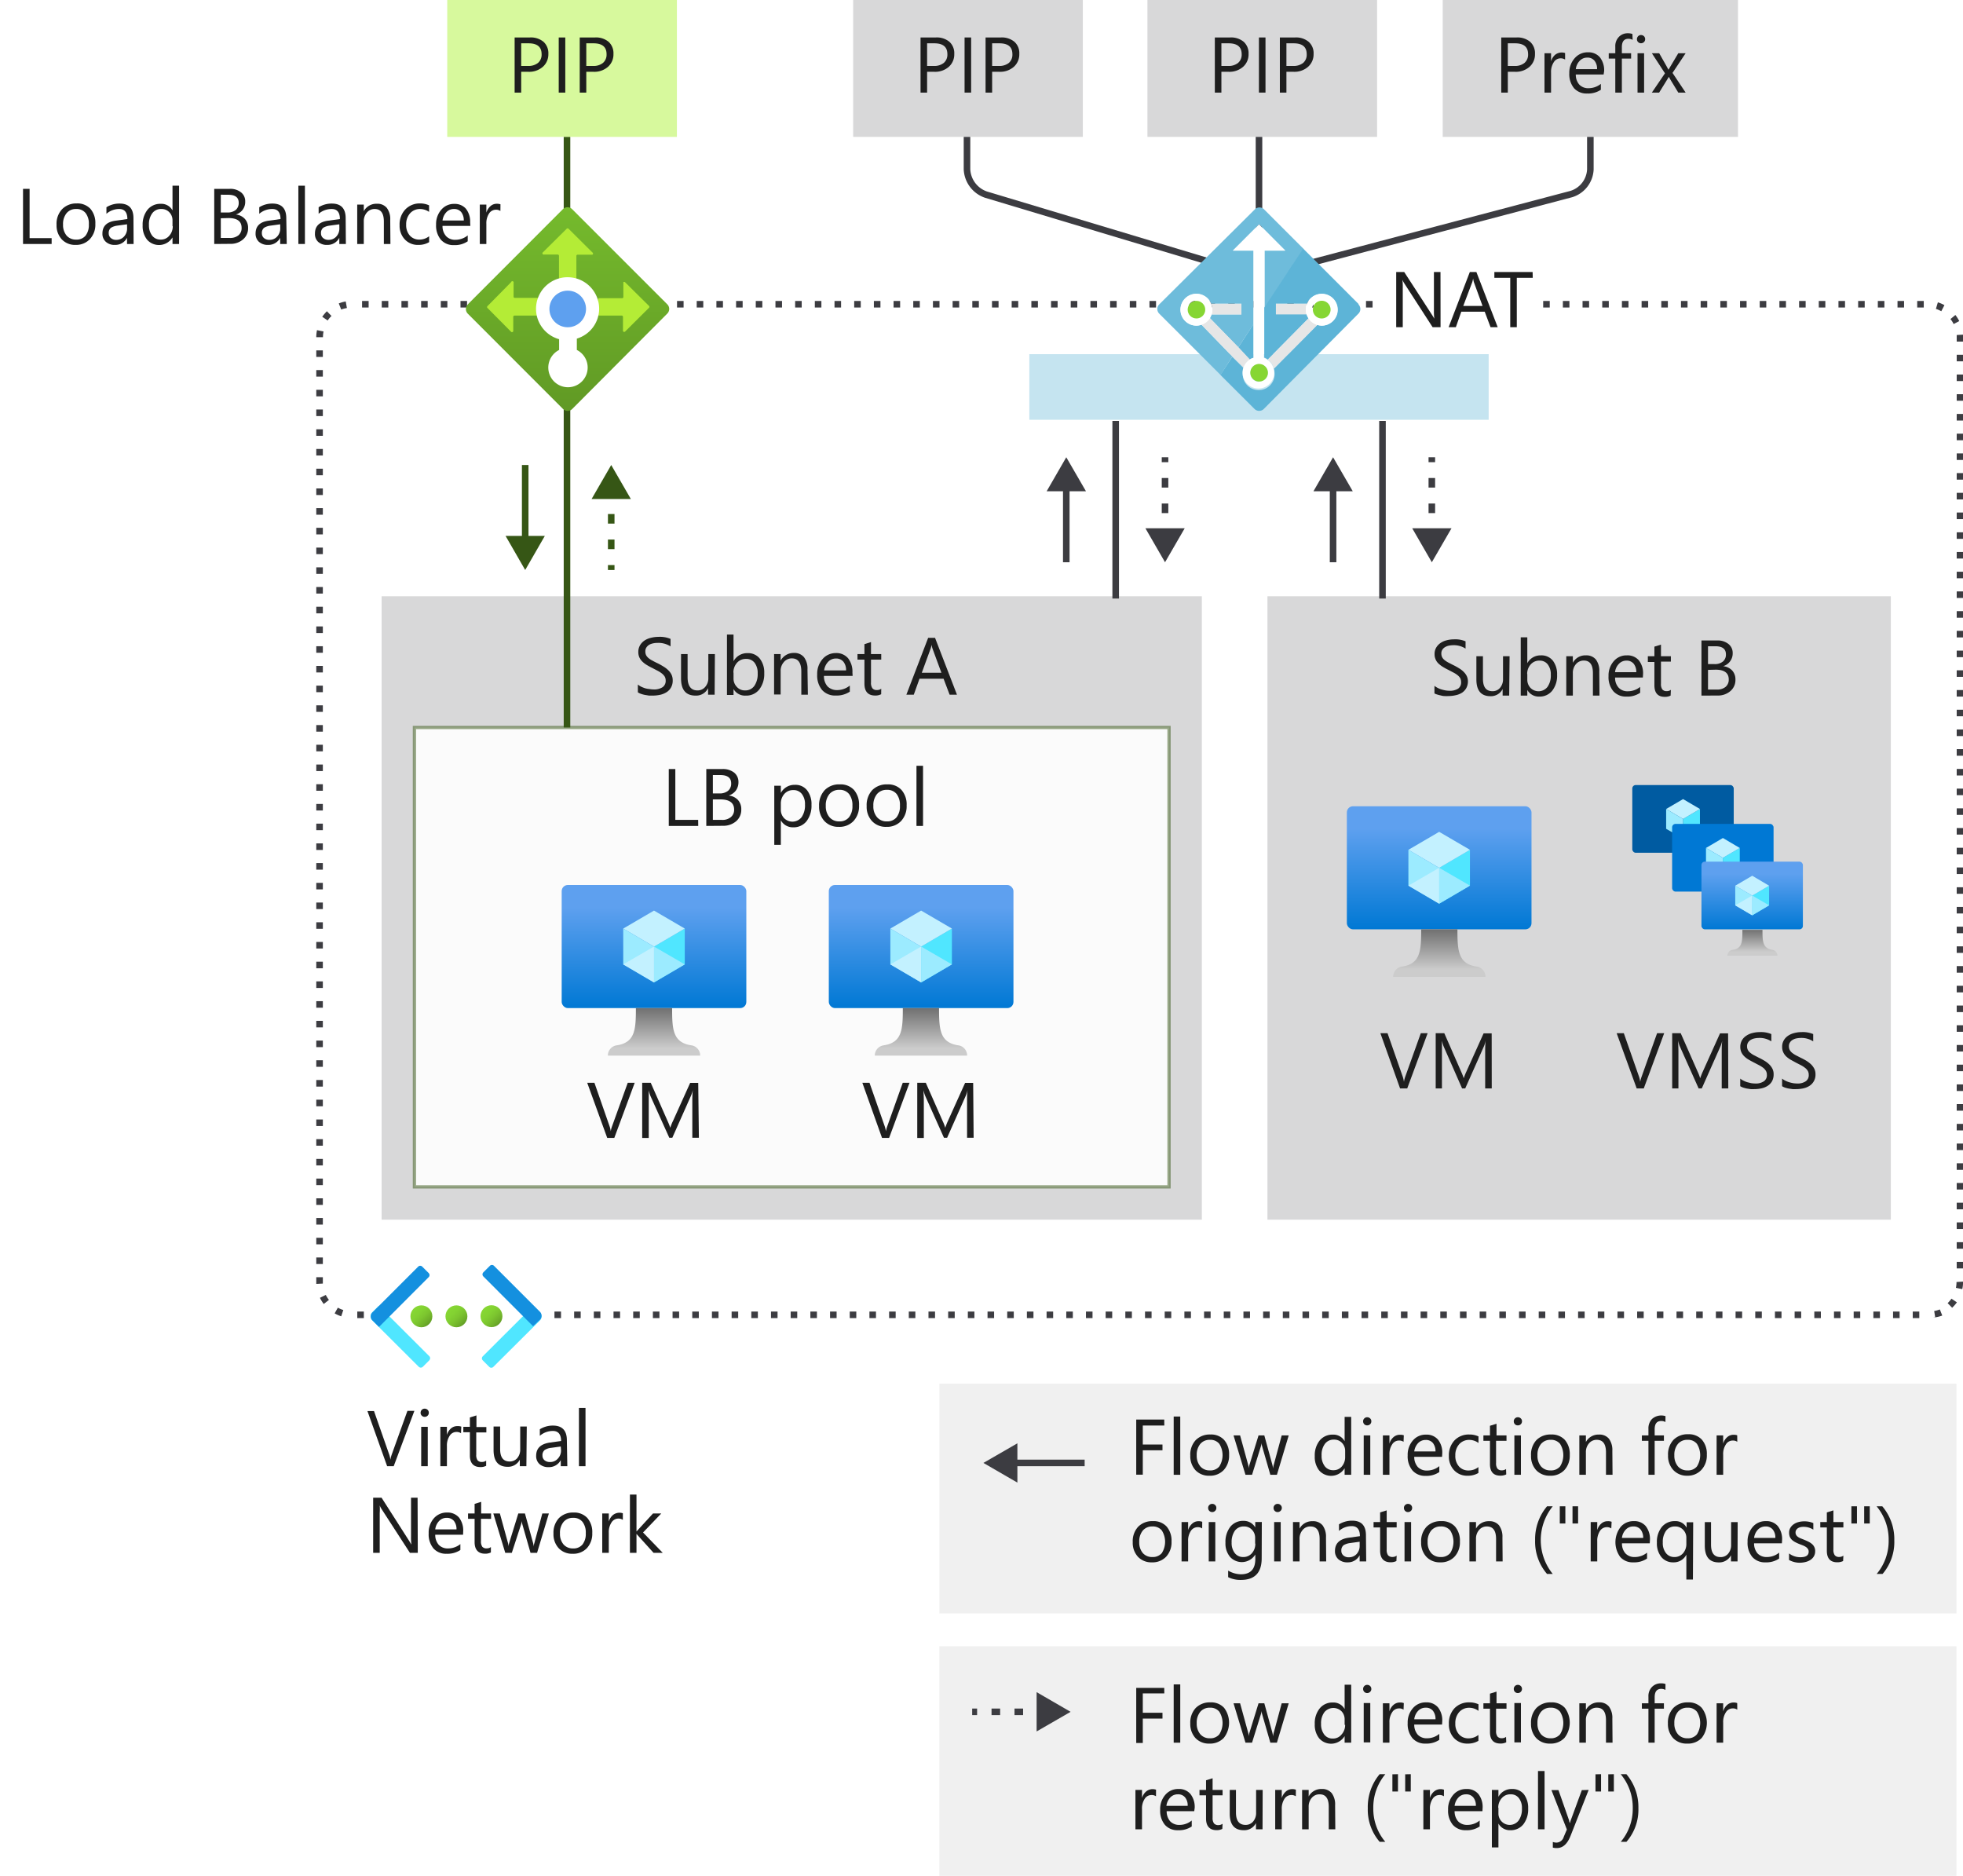 <svg xmlns="http://www.w3.org/2000/svg" xmlns:xlink="http://www.w3.org/1999/xlink" viewBox="0 0 299.16 285.86">
  <defs>
    <linearGradient id="linear-gradient" x1="99.67" y1="232.42" x2="99.67" y2="251.18" gradientTransform="matrix(1, 0, 0, -1, 0, 386.04)" gradientUnits="userSpaceOnUse">
      <stop offset="0" stop-color="#0078d4"/>
      <stop offset="0.82" stop-color="#5ea0ef"/>
    </linearGradient>
    <linearGradient id="linear-gradient-2" x1="99.67" y1="225.18" x2="99.67" y2="232.42" gradientTransform="matrix(1, 0, 0, -1, 0, 386.04)" gradientUnits="userSpaceOnUse">
      <stop offset="0.15" stop-color="#ccc"/>
      <stop offset="1" stop-color="#707070"/>
    </linearGradient>
    <linearGradient id="linear-gradient-3" x1="140.38" y1="232.42" x2="140.38" y2="251.18" xlink:href="#linear-gradient"/>
    <linearGradient id="linear-gradient-4" x1="140.38" y1="225.18" x2="140.38" y2="232.42" xlink:href="#linear-gradient-2"/>
    <linearGradient id="linear-gradient-5" x1="267.03" y1="244.4" x2="267.03" y2="254.74" xlink:href="#linear-gradient"/>
    <linearGradient id="linear-gradient-6" x1="267.07" y1="240.41" x2="267.07" y2="244.4" xlink:href="#linear-gradient-2"/>
    <linearGradient id="linear-gradient-7" x1="219.33" y1="244.42" x2="219.33" y2="263.18" xlink:href="#linear-gradient"/>
    <linearGradient id="linear-gradient-8" x1="219.33" y1="237.18" x2="219.33" y2="244.42" xlink:href="#linear-gradient-2"/>
    <linearGradient id="linear-gradient-9" x1="71.13" y1="185.21" x2="73.5" y2="182.84" gradientTransform="matrix(1, 0, 0, -1, 2.85, 384.71)" gradientUnits="userSpaceOnUse">
      <stop offset="0" stop-color="#86d633"/>
      <stop offset="0.24" stop-color="#83d232"/>
      <stop offset="0.5" stop-color="#7cc52f"/>
      <stop offset="0.76" stop-color="#6fb02a"/>
      <stop offset="1" stop-color="#5e9624"/>
    </linearGradient>
    <linearGradient id="linear-gradient-10" x1="65.79" y1="185.21" x2="68.14" y2="182.84" xlink:href="#linear-gradient-9"/>
    <linearGradient id="linear-gradient-11" x1="60.45" y1="185.22" x2="62.8" y2="182.85" xlink:href="#linear-gradient-9"/>
    <linearGradient id="New_Gradient_Swatch_copy" data-name="New Gradient Swatch copy" x1="86.5" y1="320.26" x2="86.5" y2="356.2" gradientTransform="matrix(1, 0, 0, -1, 0, 386.04)" gradientUnits="userSpaceOnUse">
      <stop offset="0" stop-color="#5e9624"/>
      <stop offset="0.02" stop-color="#5f9724"/>
      <stop offset="1" stop-color="#76bc2d"/>
    </linearGradient>
  </defs>
  <title>flow-direction3</title>
  <g id="Shapes">
    <rect width="299.16" height="285.86" fill="#fff"/>
    <rect x="143.16" y="210.86" width="155" height="35" fill="#ccc" fill-opacity="0.3"/>
    <rect x="143.16" y="250.86" width="155" height="35" fill="#ccc" fill-opacity="0.3"/>
    <g>
      <line x1="158.86" y1="260.86" x2="158.11" y2="260.86" fill="none" stroke="#3c3c41" stroke-miterlimit="10"/>
      <line x1="155.92" y1="260.86" x2="150.01" y2="260.86" fill="none" stroke="#3c3c41" stroke-miterlimit="10" stroke-dasharray="1.31 2.19"/>
      <line x1="148.91" y1="260.86" x2="148.16" y2="260.86" fill="none" stroke="#3c3c41" stroke-miterlimit="10"/>
      <polygon points="157.98 257.86 163.16 260.86 157.98 263.85 157.98 257.86" fill="#3c3c41"/>
    </g>
    <path d="M292.5,200.86h-1v-1h1Zm-3,0h-1v-1h1Zm-3,0h-1v-1h1Zm-3,0h-1v-1h1Zm-3,0h-1v-1h1Zm-3,0h-1v-1h1Zm-3,0h-1v-1h1Zm-3,0h-1v-1h1Zm-3,0h-1v-1h1Zm-3,0h-1v-1h1Zm-3,0h-1v-1h1Zm-3,0h-1v-1h1Zm-3,0h-1v-1h1Zm-3,0h-1v-1h1Zm-3,0h-1v-1h1Zm-3,0h-1v-1h1Zm-3,0h-1v-1h1Zm-3,0h-1v-1h1Zm-3,0h-1v-1h1Zm-3,0h-1v-1h1Zm-3,0h-1v-1h1Zm-3,0h-1v-1h1Zm-3,0h-1v-1h1Zm-3,0h-1v-1h1Zm-3,0h-1v-1h1Zm-3,0h-1v-1h1Zm-3,0h-1v-1h1Zm-3,0h-1v-1h1Zm-3,0h-1v-1h1Zm-3,0h-1v-1h1Zm-3,0h-1v-1h1Zm-3,0h-1v-1h1Zm-3,0h-1v-1h1Zm-3,0h-1v-1h1Zm-3,0h-1v-1h1Zm-3,0h-1v-1h1Zm-3,0h-1v-1h1Zm-3,0h-1v-1h1Zm-3,0h-1v-1h1Zm-3,0h-1v-1h1Zm-3,0h-1v-1h1Zm-3,0h-1v-1h1Zm-3,0h-1v-1h1Zm-3,0h-1v-1h1Zm-3,0h-1v-1h1Zm-3,0h-1v-1h1Zm-3,0h-1v-1h1Zm-3,0h-1v-1h1Zm-3,0h-1v-1h1Zm-3,0h-1v-1h1Zm-3,0h-1v-1h1Zm-3,0h-1v-1h1Zm-3,0h-1v-1h1Zm-3,0h-1v-1h1Zm-3,0h-1v-1h1Zm-3,0h-1v-1h1Zm-3,0h-1v-1h1Zm-3,0h-1v-1h1Zm-3,0h-1v-1h1Zm-3,0h-1v-1h1Zm-3,0h-1v-1h1Zm-3,0h-1v-1h1Zm-3,0h-1v-1h1Zm-3,0h-1v-1h1Zm-3,0h-1v-1h1Zm-3,0h-1v-1h1Zm-3,0h-1v-1h1Zm-3,0h-1v-1h1Zm-3,0h-1v-1h1Zm-3,0h-1v-1h1Zm-30.05,0h-1v-1h1Zm239.48-.08-.16-1a4.4,4.4,0,0,0,.86-.24l.37.93A5,5,0,0,1,294.58,200.78ZM52,200.59a6.09,6.09,0,0,1-1-.45l.49-.87a4.34,4.34,0,0,0,.83.36Zm245.52-1.29-.7-.72a4.64,4.64,0,0,0,.58-.68l.83.56A5.74,5.74,0,0,1,297.49,199.3Zm-248.18-.59a5.06,5.06,0,0,1-.58-.94l.89-.44a4.89,4.89,0,0,0,.48.76Zm249.74-2.26-1-.2a4.41,4.41,0,0,0,.09-.89l1-.06v.06A5,5,0,0,1,299.05,196.45Zm-250.88-.8c0-.09,0-.19,0-.29v-.73h1v.73c0,.08,0,.16,0,.24Zm251-2.36h-1v-1h1Zm-250-.67h-1v-1h1Zm250-2.33h-1v-1h1Zm-250-.67h-1v-1h1Zm250-2.34h-1v-1h1Zm-250-.67h-1v-1h1Zm250-2.33h-1v-1h1Zm-250-.67h-1v-1h1Zm250-2.34h-1v-1h1Zm-250-.67h-1v-1h1Zm250-2.33h-1v-1h1Zm-250-.67h-1v-1h1Zm250-2.34h-1v-1h1Zm-250-.67h-1v-1h1Zm250-2.33h-1v-1h1Zm-250-.67h-1v-1h1Zm250-2.34h-1v-1h1Zm-250-.67h-1v-1h1Zm250-2.33h-1v-1h1Zm-250-.67h-1v-1h1Zm250-2.34h-1v-1h1Zm-250-.67h-1v-1h1Zm250-2.33h-1v-1h1Zm-250-.67h-1v-1h1Zm250-2.34h-1v-1h1Zm-250-.67h-1v-1h1Zm250-2.33h-1v-1h1Zm-250-.67h-1v-1h1Zm250-2.34h-1v-1h1Zm-250-.67h-1v-1h1Zm250-2.33h-1v-1h1Zm-250-.67h-1v-1h1Zm250-2.34h-1v-1h1Zm-250-.67h-1v-1h1Zm250-2.33h-1v-1h1Zm-250-.67h-1v-1h1Zm250-2.34h-1v-1h1Zm-250-.67h-1v-1h1Zm250-2.33h-1v-1h1Zm-250-.67h-1v-1h1Zm250-2.34h-1v-1h1Zm-250-.67h-1v-1h1Zm250-2.33h-1v-1h1Zm-250-.67h-1v-1h1Zm250-2.34h-1v-1h1Zm-250-.67h-1v-1h1Zm250-2.33h-1v-1h1Zm-250-.67h-1v-1h1Zm250-2.34h-1v-1h1Zm-250-.67h-1v-1h1Zm250-2.33h-1v-1h1Zm-250-.67h-1v-1h1Zm250-2.34h-1v-1h1Zm-250-.67h-1v-1h1Zm250-2.33h-1v-1h1Zm-250-.67h-1v-1h1Zm250-2.34h-1v-1h1Zm-250-.67h-1v-1h1Zm250-2.33h-1v-1h1Zm-250-.67h-1v-1h1Zm250-2.34h-1v-1h1Zm-250-.67h-1v-1h1Zm250-2.33h-1v-1h1Zm-250-.67h-1v-1h1Zm250-2.34h-1v-1h1Zm-250-.67h-1v-1h1Zm250-2.33h-1v-1h1Zm-250-.67h-1v-1h1Zm250-2.34h-1v-1h1Zm-250-.67h-1v-1h1Zm250-2.33h-1v-1h1Zm-250-.67h-1v-1h1Zm250-2.34h-1v-1h1Zm-250-.67h-1v-1h1Zm250-2.33h-1v-1h1Zm-250-.68h-1v-1h1Zm250-2.33h-1v-1h1Zm-250-.67h-1v-1h1Zm250-2.33h-1v-1h1Zm-250-.67h-1v-1h1Zm250-2.34h-1v-1h1Zm-250-.67h-1v-1h1Zm250-2.33h-1v-1h1Zm-250-.68h-1v-1h1Zm250-2.33h-1v-1h1Zm-250-.67h-1v-1h1Zm250-2.33h-1v-1h1Zm-250-.68h-1v-1h1Zm250-2.33h-1v-1h1Zm-250-.67h-1v-1h1Zm250-2.33h-1v-1h1Zm-250-.68h-1v-1h1Zm250-2.33h-1v-1h1Zm-250-.67h-1v-1h1Zm250-2.34h-1v-1l1-.06c0,.11,0,.22,0,.34Zm-251-.67v0a5.47,5.47,0,0,1,.11-1.07l1,.2a4.14,4.14,0,0,0-.09.87Zm249.53-2a3.75,3.75,0,0,0-.48-.76L298,48a5.62,5.62,0,0,1,.59.93ZM49.94,48.84l-.83-.57a6.31,6.31,0,0,1,.71-.84l.7.72A3.86,3.86,0,0,0,49.94,48.84Zm245.91-1.41a4.26,4.26,0,0,0-.82-.36l.3-1a5.29,5.29,0,0,1,1,.43ZM52,47.17l-.37-.93a4.92,4.92,0,0,1,1.06-.3l.18,1A4.33,4.33,0,0,0,52,47.17Zm241.18-.31h-1v-1h1Zm-3,0h-1v-1h1Zm-3,0h-1v-1h1Zm-3,0h-1v-1h1Zm-3,0h-1v-1h1Zm-3,0h-1v-1h1Zm-3,0h-1v-1h1Zm-3,0h-1v-1h1Zm-3,0h-1v-1h1Zm-3,0h-1v-1h1Zm-3,0h-1v-1h1Zm-3,0h-1v-1h1Zm-3,0h-1v-1h1Zm-3,0h-1v-1h1Zm-3,0h-1v-1h1Zm-3,0h-1v-1h1Zm-3,0h-1v-1h1Zm-3,0h-1v-1h1Zm-3,0h-1v-1h1Zm-3,0h-1v-1h1Zm-27,0h-1v-1h1Zm-3,0h-1v-1h1Zm-3,0h-1v-1h1Zm-3,0h-1v-1h1Zm-3,0h-1v-1h1Zm-3,0h-1v-1h1Zm-3,0h-1v-1h1Zm-3,0h-1v-1h1Zm-3,0h-1v-1h1Zm-3,0h-1v-1h1Zm-3,0h-1v-1h1Zm-3,0h-1v-1h1Zm-3,0h-1v-1h1Zm-3,0h-1v-1h1Zm-3,0h-1v-1h1Zm-3,0h-1v-1h1Zm-3,0h-1v-1h1Zm-3,0h-1v-1h1Zm-3,0h-1v-1h1Zm-3,0h-1v-1h1Zm-3,0h-1v-1h1Zm-3,0h-1v-1h1Zm-3,0h-1v-1h1Zm-3,0h-1v-1h1Zm-3,0h-1v-1h1Zm-3,0h-1v-1h1Zm-3,0h-1v-1h1Zm-3,0h-1v-1h1Zm-3,0h-1v-1h1Zm-3,0h-1v-1h1Zm-3,0h-1v-1h1Zm-3,0h-1v-1h1Zm-3,0h-1v-1h1Zm-3,0h-1v-1h1Zm-3,0h-1v-1h1Zm-3,0h-1v-1h1Zm-3,0h-1v-1h1Zm-3,0h-1v-1h1Zm-3,0h-1v-1h1Zm-3,0h-1v-1h1Zm-3,0h-1v-1h1Zm-3,0h-1v-1h1Zm-3,0h-1v-1h1Zm-3,0h-1v-1h1Zm-3,0h-1v-1h1Zm-3,0h-1v-1h1Zm-3,0h-1v-1h1Zm-3,0h-1v-1h1Zm-3,0h-1v-1h1Zm-3,0h-1v-1h1Zm-3,0h-1v-1h1Zm-3,0h-1v-1h1Z" fill="#3c3c41"/>
    <g>
      <rect x="58.16" y="90.86" width="125" height="95" fill="#fff"/>
      <rect x="58.16" y="90.86" width="125" height="95" fill="#3c3c41" opacity="0.2"/>
    </g>
    <g>
      <rect x="63.16" y="110.86" width="115" height="70" fill="#fff"/>
      <rect x="63.16" y="110.86" width="115" height="70" fill="#3c3c41" opacity="0.02"/>
      <rect x="63.16" y="110.86" width="115" height="70" fill="none" stroke="#365615" stroke-miterlimit="10" stroke-width="0.5" opacity="0.5"/>
    </g>
    <g>
      <rect x="85.6" y="134.86" width="28.14" height="18.76" rx="0.94" fill="url(#linear-gradient)"/>
      <polygon points="104.36 141.5 104.36 146.96 99.67 149.71 99.67 144.24 104.36 141.5" fill="#50e6ff"/>
      <polygon points="104.36 141.5 99.67 144.25 94.98 141.5 99.67 138.76 104.36 141.5" fill="#c3f1ff"/>
      <polygon points="99.67 144.25 99.67 149.71 94.98 146.96 94.98 141.5 99.67 144.25" fill="#9cebff"/>
      <polygon points="94.98 146.96 99.67 144.24 99.67 149.71 94.98 146.96" fill="#c3f1ff"/>
      <polygon points="104.36 146.96 99.67 144.24 99.67 149.71 104.36 146.96" fill="#9cebff"/>
      <path d="M105.32,159.29c-2.79-.44-2.89-2.44-2.89-5.67H96.91c0,3.23-.1,5.23-2.88,5.67a1.56,1.56,0,0,0-1.39,1.57h14.07A1.57,1.57,0,0,0,105.32,159.29Z" fill="url(#linear-gradient-2)"/>
    </g>
    <g>
      <rect x="126.31" y="134.86" width="28.14" height="18.76" rx="0.94" fill="url(#linear-gradient-3)"/>
      <polygon points="145.07 141.5 145.07 146.96 140.38 149.71 140.38 144.24 145.07 141.5" fill="#50e6ff"/>
      <polygon points="145.07 141.5 140.38 144.25 135.69 141.5 140.38 138.76 145.07 141.5" fill="#c3f1ff"/>
      <polygon points="140.38 144.25 140.38 149.71 135.69 146.96 135.69 141.5 140.38 144.25" fill="#9cebff"/>
      <polygon points="135.69 146.96 140.38 144.24 140.38 149.71 135.69 146.96" fill="#c3f1ff"/>
      <polygon points="145.07 146.96 140.38 144.24 140.38 149.71 145.07 146.96" fill="#9cebff"/>
      <path d="M146,159.29c-2.78-.44-2.89-2.44-2.89-5.67h-5.52c0,3.23-.09,5.23-2.88,5.67a1.57,1.57,0,0,0-1.39,1.57h14.07A1.56,1.56,0,0,0,146,159.29Z" fill="url(#linear-gradient-4)"/>
    </g>
    <g>
      <rect x="193.16" y="90.86" width="95" height="95" fill="#fff"/>
      <rect x="193.16" y="90.86" width="95" height="95" fill="#3c3c41" opacity="0.2"/>
    </g>
    <g>
      <rect x="248.76" y="119.63" width="15.46" height="10.32" rx="0.52" fill="#005ba1"/>
      <polygon points="259.07 123.28 259.07 126.3 256.5 127.79 256.5 124.8 259.07 123.28" fill="#50e6ff"/>
      <polygon points="259.07 123.28 256.5 124.8 253.92 123.28 256.5 121.77 259.07 123.28" fill="#c3f1ff"/>
      <polygon points="256.5 124.8 256.5 127.79 253.92 126.3 253.92 123.28 256.5 124.8" fill="#9cebff"/>
      <rect x="254.83" y="125.55" width="15.46" height="10.32" rx="0.52" fill="#0078d4"/>
      <polygon points="265.14 129.22 265.14 132.21 262.57 133.73 262.57 130.72 265.14 129.22" fill="#50e6ff"/>
      <polygon points="265.14 129.22 262.57 130.72 259.99 129.22 262.57 127.7 265.14 129.22" fill="#c3f1ff"/>
      <polygon points="262.57 130.72 262.57 133.73 259.99 132.21 259.99 129.22 262.57 130.72" fill="#9cebff"/>
      <rect x="259.3" y="131.3" width="15.46" height="10.32" rx="0.52" fill="url(#linear-gradient-5)"/>
      <polygon points="269.61 134.97 269.61 137.96 267.04 139.48 267.04 136.47 269.61 134.97" fill="#50e6ff"/>
      <polygon points="269.61 134.97 267.04 136.48 264.45 134.97 267.04 133.45 269.61 134.97" fill="#c3f1ff"/>
      <polygon points="267.04 136.48 267.04 139.48 264.45 137.96 264.45 134.97 267.04 136.48" fill="#9cebff"/>
      <polygon points="264.45 137.96 267.04 136.47 267.04 139.48 264.45 137.96" fill="#c3f1ff"/>
      <polygon points="269.61 137.96 267.04 136.47 267.04 139.48 269.61 137.96" fill="#9cebff"/>
      <path d="M270.13,144.75c-1.53-.24-1.53-1.34-1.53-3.05h-3.06c0,1.77,0,2.87-1.53,3.05a.91.91,0,0,0-.76.88h7.64A.91.91,0,0,0,270.13,144.75Z" fill="url(#linear-gradient-6)"/>
    </g>
    <g>
      <rect x="205.26" y="122.86" width="28.14" height="18.76" rx="0.94" fill="url(#linear-gradient-7)"/>
      <polygon points="224.02 129.5 224.02 134.96 219.33 137.71 219.33 132.24 224.02 129.5" fill="#50e6ff"/>
      <polygon points="224.02 129.5 219.33 132.25 214.64 129.5 219.33 126.76 224.02 129.5" fill="#c3f1ff"/>
      <polygon points="219.33 132.25 219.33 137.71 214.64 134.96 214.64 129.5 219.33 132.25" fill="#9cebff"/>
      <polygon points="214.64 134.96 219.33 132.24 219.33 137.71 214.64 134.96" fill="#c3f1ff"/>
      <polygon points="224.02 134.96 219.33 132.24 219.33 137.71 224.02 134.96" fill="#9cebff"/>
      <path d="M225,147.29c-2.78-.44-2.89-2.44-2.89-5.67h-5.52c0,3.23-.1,5.23-2.88,5.67a1.56,1.56,0,0,0-1.39,1.57h14.07A1.57,1.57,0,0,0,225,147.29Z" fill="url(#linear-gradient-8)"/>
    </g>
    <g>
      <line x1="170.03" y1="91.21" x2="170.03" y2="64.14" fill="none" stroke="#3c3c41" stroke-miterlimit="10"/>
      <g>
        <line x1="162.5" y1="85.68" x2="162.5" y2="73.98" fill="none" stroke="#3c3c41" stroke-miterlimit="10"/>
        <polygon points="165.5 74.86 162.5 69.68 159.51 74.86 165.5 74.86" fill="#3c3c41"/>
      </g>
      <g>
        <line x1="177.55" y1="81.37" x2="177.55" y2="80.62" fill="none" stroke="#3c3c41" stroke-miterlimit="10"/>
        <line x1="177.55" y1="78.19" x2="177.55" y2="71.64" fill="none" stroke="#3c3c41" stroke-miterlimit="10" stroke-dasharray="1.46 2.43"/>
        <line x1="177.55" y1="70.43" x2="177.55" y2="69.68" fill="none" stroke="#3c3c41" stroke-miterlimit="10"/>
        <polygon points="180.55 80.5 177.55 85.68 174.56 80.5 180.55 80.5" fill="#3c3c41"/>
      </g>
    </g>
    <g>
      <line x1="210.69" y1="91.21" x2="210.69" y2="64.14" fill="none" stroke="#3c3c41" stroke-miterlimit="10"/>
      <g>
        <line x1="203.16" y1="85.68" x2="203.16" y2="73.98" fill="none" stroke="#3c3c41" stroke-miterlimit="10"/>
        <polygon points="206.16 74.86 203.16 69.68 200.17 74.86 206.16 74.86" fill="#3c3c41"/>
      </g>
      <g>
        <line x1="218.21" y1="81.37" x2="218.21" y2="80.62" fill="none" stroke="#3c3c41" stroke-miterlimit="10"/>
        <line x1="218.21" y1="78.19" x2="218.21" y2="71.64" fill="none" stroke="#3c3c41" stroke-miterlimit="10" stroke-dasharray="1.46 2.43"/>
        <line x1="218.21" y1="70.43" x2="218.21" y2="69.68" fill="none" stroke="#3c3c41" stroke-miterlimit="10"/>
        <polygon points="221.21 80.5 218.21 85.68 215.22 80.5 221.21 80.5" fill="#3c3c41"/>
      </g>
    </g>
    <line x1="86.41" y1="110.86" x2="86.41" y2="19.87" fill="none" stroke="#365615" stroke-miterlimit="10"/>
    <g>
      <line x1="80.04" y1="82.55" x2="80.04" y2="70.86" fill="none" stroke="#365615" stroke-miterlimit="10"/>
      <polygon points="83.03 81.67 80.04 86.86 77.05 81.67 83.03 81.67" fill="#365615"/>
    </g>
    <g>
      <line x1="93.15" y1="86.86" x2="93.15" y2="86.11" fill="none" stroke="#365615" stroke-miterlimit="10"/>
      <line x1="93.15" y1="83.68" x2="93.15" y2="77.12" fill="none" stroke="#365615" stroke-miterlimit="10" stroke-dasharray="1.46 2.43"/>
      <line x1="93.15" y1="75.91" x2="93.15" y2="75.16" fill="none" stroke="#365615" stroke-miterlimit="10"/>
      <polygon points="96.14 76.04 93.15 70.86 90.16 76.04 96.14 76.04" fill="#365615"/>
    </g>
    <line x1="191.87" y1="38.29" x2="191.87" y2="18.79" fill="none" stroke="#3c3c41" stroke-miterlimit="10"/>
    <g>
      <line x1="154.17" y1="222.93" x2="165.3" y2="222.93" fill="none" stroke="#3c3c41" stroke-miterlimit="10"/>
      <polygon points="155.05 225.93 149.87 222.93 155.05 219.94 155.05 225.93" fill="#3c3c41"/>
    </g>
    <path d="M188,41,150.24,29.65a4.28,4.28,0,0,1-2.87-3.86v-7" fill="none" stroke="#3c3c41" stroke-miterlimit="10"/>
    <path d="M196.18,41l43.29-11.43a4.12,4.12,0,0,0,2.9-3.76v-7" fill="none" stroke="#3c3c41" stroke-miterlimit="10"/>
    <g>
      <circle cx="74.9" cy="200.57" r="1.67" fill="url(#linear-gradient-9)"/>
      <circle cx="69.56" cy="200.59" r="1.67" fill="url(#linear-gradient-10)"/>
      <circle cx="64.22" cy="200.59" r="1.67" fill="url(#linear-gradient-11)"/>
      <path d="M65.44,207.28l-1,1a.44.44,0,0,1-.62,0h0l-7.09-7.07a.87.87,0,0,1,0-1.23h0l1-1h0l7.7,7.69a.44.44,0,0,1,0,.61Z" fill="#50e6ff"/>
      <path d="M64.33,193l1,1a.44.44,0,0,1,0,.62l-7.57,7.59h0l-1-1a.86.86,0,0,1,0-1.22h0l7-7A.43.43,0,0,1,64.33,193Z" fill="#1490df"/>
      <path d="M81.28,199l1,1a.87.87,0,0,1,0,1.23h0l-7.1,7.07a.43.43,0,0,1-.61,0h0l-1-1a.43.43,0,0,1,0-.61h0L81.28,199Z" fill="#50e6ff"/>
      <path d="M82.24,201.15l-1,.95h0l-7.58-7.59a.44.44,0,0,1,0-.62h0l1-1a.44.44,0,0,1,.62,0h0l7,7a.87.87,0,0,1,0,1.23h0Z" fill="#1490df"/>
    </g>
    <g>
      <path d="M71.32,46.35,85.76,31.9a1,1,0,0,1,1.46,0h0l14.45,14.45a1,1,0,0,1,0,1.46l0,0L87.23,62.3a1,1,0,0,1-1.45,0L71.32,47.83a1,1,0,0,1,0-1.46Z" fill="url(#New_Gradient_Swatch_copy)"/>
      <path d="M90.29,38.48l-3.65-3.63a.2.2,0,0,0-.27,0l-3.66,3.63a.17.17,0,0,0,0,.24.16.16,0,0,0,.18.07H85a.2.2,0,0,1,.19.19v3.45a.19.19,0,0,0,.19.19h2.27a.2.2,0,0,0,.19-.19V39a.19.19,0,0,1,.19-.19h2.13a.16.16,0,0,0,.21-.12A.18.18,0,0,0,90.29,38.48Z" fill="#b4ec36"/>
      <path d="M77.89,43l-3.61,3.66a.19.19,0,0,0,0,.26l3.61,3.64a.19.19,0,0,0,.27,0,.18.18,0,0,0,.06-.14V48.28a.2.2,0,0,1,.19-.19h3.44a.18.18,0,0,0,.18-.17V45.63a.19.19,0,0,0-.06-.24l-.06,0H78.46a.18.18,0,0,1-.19-.15V43.11a.19.19,0,0,0-.12-.25A.2.2,0,0,0,77.89,43Z" fill="#b4ec36"/>
      <path d="M95.25,50.54l3.67-3.65a.19.19,0,0,0,0-.26L95.25,43A.19.19,0,0,0,95,43a.21.21,0,0,0,0,.11v2.16a.18.18,0,0,1-.17.17H91.31a.18.18,0,0,0-.18.17V47.9a.18.18,0,0,0,.16.19h3.46a.19.19,0,0,1,.19.19v2.14a.19.19,0,0,0,.21.16Z" fill="#b4ec36"/>
      <path d="M91.31,47.09a4.81,4.81,0,1,0-6.1,4.6v1.64a3,3,0,1,0,2.7,0V51.6A4.77,4.77,0,0,0,91.31,47.09Z" fill="#fff"/>
      <circle id="e99c3387-15c3-4f28-bd4b-cb209b430e06" cx="86.52" cy="47.08" r="2.79" fill="#5ea0ef"/>
    </g>
    <g>
      <rect x="130.02" width="35" height="20.86" fill="#fff"/>
      <rect x="130.02" width="35" height="20.86" fill="#3c3c41" opacity="0.2"/>
    </g>
    <g>
      <rect x="68.16" width="35" height="20.86" fill="#fff"/>
      <rect x="68.16" width="35" height="20.86" fill="#9bf00b" opacity="0.4"/>
    </g>
    <g>
      <rect x="174.87" width="35" height="20.86" fill="#fff"/>
      <rect x="174.87" width="35" height="20.86" fill="#3c3c41" opacity="0.2"/>
    </g>
    <g>
      <rect x="219.87" width="45" height="20.86" fill="#fff"/>
      <rect x="219.87" width="45" height="20.86" fill="#3c3c41" opacity="0.2"/>
    </g>
    <g>
      <g>
        <rect x="156.87" y="53.97" width="70" height="10" fill="#fff"/>
        <rect x="156.87" y="53.97" width="70" height="10" fill="#6ebcdb" opacity="0.4"/>
      </g>
      <g id="ad94e297-0e86-4eaf-aac0-d146ee9aea65">
        <g>
          <path d="M187.8,54.32l-4.69-4.84a2.28,2.28,0,0,1-.77.14,2.43,2.43,0,1,1,2.24-3.33h4.61v1.62h-4.54a4.94,4.94,0,0,1-.26.57l4.32,4.46,2.34-3.56V38.19H187.9l4-4,4,4h-3.16v8.74l5.93-9-6-6a1,1,0,0,0-1.46,0l0,0L176.69,46.36a1,1,0,0,0,0,1.46l0,0,14.47,14.47L186,57.15Z" fill="#6ebcdb"/>
          <path d="M191.05,54.53V49.36l-2.34,3.58,1.72,1.85A1.61,1.61,0,0,1,191.05,54.53Z" fill="#5db4d7"/>
          <path d="M207.08,46.36l-8.48-8.48-5.93,9v7.61a1.78,1.78,0,0,1,.54.3l6.22-6.29a2.53,2.53,0,0,1-.31-.64h-4.67V46.29h4.74a2.41,2.41,0,1,1,2.24,3.33,2.61,2.61,0,0,1-.68-.11l-6.61,6.67a2.17,2.17,0,0,1,.1.62,2.43,2.43,0,1,1-4.85.19,2.52,2.52,0,0,1,.13-.9l-1.72-1.72L186,57.13l5.17,5.17a1,1,0,0,0,1.45,0L207,47.82a1,1,0,0,0,0-1.46Z" fill="#5db4d7"/>
          <path d="M199.19,46.29h-4.74v1.62h4.67a2.22,2.22,0,0,1-.12-.72A2.14,2.14,0,0,1,199.19,46.29Z" fill="#e6e6e6"/>
          <path d="M184.65,47.91h4.54V46.29h-4.61a2.5,2.5,0,0,1,.19.9A2.93,2.93,0,0,1,184.65,47.91Z" fill="#e6e6e6"/>
          <path d="M194.14,56.18l6.61-6.67a2.46,2.46,0,0,1-1.32-1l-6.22,6.29A2.25,2.25,0,0,1,194.14,56.18Z" fill="#e6e6e6"/>
          <path d="M190.49,54.79l-1.73-1.85-4.37-4.46a2.45,2.45,0,0,1-1.28,1l4.69,4.84L189.52,56A2.36,2.36,0,0,1,190.49,54.79Z" fill="#e6e6e6"/>
          <path d="M195.81,38.19l-3.93-4-4,4h3.15V54.53a1.51,1.51,0,0,0-.56.26,2.34,2.34,0,0,0-1,1.3,2.41,2.41,0,1,0,4.62,1.4,2.3,2.3,0,0,0,.1-.69,2.17,2.17,0,0,0-.1-.62,2.25,2.25,0,0,0-.93-1.34,1.78,1.78,0,0,0-.54-.3V38.19Zm-3.93,20a1.34,1.34,0,1,1,1.35-1.34h0A1.35,1.35,0,0,1,191.88,58.14Z" fill="#fff"/>
          <path d="M184.39,48.48a4.94,4.94,0,0,0,.26-.57,2.93,2.93,0,0,0,.12-.72,2.5,2.5,0,0,0-.19-.9,2.42,2.42,0,1,0-2.24,3.33,2.28,2.28,0,0,0,.77-.14A2.45,2.45,0,0,0,184.39,48.48Zm-2,0a1.35,1.35,0,1,1,1.34-1.34h0a1.34,1.34,0,0,1-1.29,1.39h0Z" fill="#fff"/>
          <path d="M200.75,49.51a2.61,2.61,0,0,0,.68.11,2.43,2.43,0,1,0-2.24-3.33,2.14,2.14,0,0,0-.19.9,2.22,2.22,0,0,0,.12.72,2.53,2.53,0,0,0,.31.64A2.46,2.46,0,0,0,200.75,49.51Zm.68-3.65a1.34,1.34,0,1,1-.31,0Z" fill="#fff"/>
          <path d="M191.88,55.46a1.34,1.34,0,1,0,1.35,1.34h0A1.35,1.35,0,0,0,191.88,55.46Z" fill="#86d633"/>
          <circle cx="182.34" cy="47.19" r="1.34" fill="#86d633"/>
          <path d="M201.43,48.53a1.35,1.35,0,1,0-1.35-1.34h0A1.34,1.34,0,0,0,201.43,48.53Z" fill="#86d633"/>
        </g>
      </g>
    </g>
  </g>
  <g id="Text">
    <g>
      <path d="M177.44,217.23h-3.28v2.9h3V221h-3v3.72h-1v-8.4h4.27Z" fill="#1e1e1e"/>
      <path d="M179.87,224.74h-1v-8.88h1Z" fill="#1e1e1e"/>
      <path d="M184.32,224.88a2.79,2.79,0,0,1-2.13-.84,3.16,3.16,0,0,1-.79-2.23,3.23,3.23,0,0,1,.83-2.36,3,3,0,0,1,2.23-.85,2.68,2.68,0,0,1,2.09.82,3.25,3.25,0,0,1,.76,2.29,3.21,3.21,0,0,1-.81,2.3A2.85,2.85,0,0,1,184.32,224.88Zm.07-5.47a1.84,1.84,0,0,0-1.47.63,2.58,2.58,0,0,0-.54,1.73,2.51,2.51,0,0,0,.55,1.69,1.85,1.85,0,0,0,1.46.61,1.75,1.75,0,0,0,1.43-.6,3.23,3.23,0,0,0,0-3.45A1.73,1.73,0,0,0,184.39,219.41Z" fill="#1e1e1e"/>
      <path d="M196.4,218.74l-1.8,6h-1l-1.24-4.3a2.26,2.26,0,0,1-.09-.55h0a2.44,2.44,0,0,1-.12.54l-1.34,4.31h-1l-1.82-6h1l1.24,4.51a2.38,2.38,0,0,1,.08.54h0a2.91,2.91,0,0,1,.1-.55l1.39-4.5h.88l1.24,4.52a3.36,3.36,0,0,1,.09.54h0a2.61,2.61,0,0,1,.1-.54l1.22-4.52Z" fill="#1e1e1e"/>
      <path d="M205.92,224.74h-1v-1h0a2.42,2.42,0,0,1-3.87.35,3.3,3.3,0,0,1-.68-2.19,3.62,3.62,0,0,1,.75-2.39,2.5,2.5,0,0,1,2-.89,1.93,1.93,0,0,1,1.8,1h0v-3.71h1ZM205,222v-.89a1.73,1.73,0,0,0-.48-1.23,1.6,1.6,0,0,0-1.22-.5,1.64,1.64,0,0,0-1.38.64,2.79,2.79,0,0,0-.51,1.78,2.56,2.56,0,0,0,.49,1.64,1.57,1.57,0,0,0,1.3.6,1.63,1.63,0,0,0,1.3-.58A2.17,2.17,0,0,0,205,222Z" fill="#1e1e1e"/>
      <path d="M208.36,217.21a.6.6,0,0,1-.44-.17.61.61,0,0,1-.18-.45.57.57,0,0,1,.18-.44.6.6,0,0,1,.44-.18.64.64,0,0,1,.45.18.57.57,0,0,1,.18.44.59.59,0,0,1-.18.44A.64.64,0,0,1,208.36,217.21Zm.47,7.53h-1v-6h1Z" fill="#1e1e1e"/>
      <path d="M213.9,219.71a1.18,1.18,0,0,0-.73-.19,1.2,1.2,0,0,0-1,.58,2.62,2.62,0,0,0-.42,1.58v3.06h-1v-6h1V220h0a2,2,0,0,1,.62-1,1.45,1.45,0,0,1,1-.36,1.65,1.65,0,0,1,.57.08Z" fill="#1e1e1e"/>
      <path d="M219.77,222h-4.24a2.3,2.3,0,0,0,.54,1.55,1.87,1.87,0,0,0,1.42.54,2.93,2.93,0,0,0,1.86-.67v.9a3.43,3.43,0,0,1-2.09.58,2.53,2.53,0,0,1-2-.82,3.36,3.36,0,0,1-.73-2.3,3.29,3.29,0,0,1,.8-2.28,2.53,2.53,0,0,1,2-.88,2.25,2.25,0,0,1,1.82.76,3.17,3.17,0,0,1,.65,2.11Zm-1-.82a2,2,0,0,0-.4-1.29,1.36,1.36,0,0,0-1.1-.46,1.55,1.55,0,0,0-1.15.48,2.25,2.25,0,0,0-.59,1.27Z" fill="#1e1e1e"/>
      <path d="M225.31,224.46a3.1,3.1,0,0,1-1.64.42,2.69,2.69,0,0,1-2.07-.84,3,3,0,0,1-.79-2.16,3.3,3.3,0,0,1,.85-2.38,3,3,0,0,1,2.27-.9,3.23,3.23,0,0,1,1.39.29v1a2.38,2.38,0,0,0-1.43-.47,2,2,0,0,0-1.51.66,2.49,2.49,0,0,0-.59,1.73,2.38,2.38,0,0,0,.56,1.66,1.89,1.89,0,0,0,1.48.61,2.39,2.39,0,0,0,1.48-.52Z" fill="#1e1e1e"/>
      <path d="M229.55,224.68a1.94,1.94,0,0,1-.9.19c-1.05,0-1.58-.59-1.58-1.76v-3.55h-1v-.82h1v-1.47l1-.31v1.78h1.52v.82H228v3.38a1.37,1.37,0,0,0,.21.86.83.83,0,0,0,.68.26,1.05,1.05,0,0,0,.63-.2Z" fill="#1e1e1e"/>
      <path d="M231.32,217.21a.6.6,0,0,1-.44-.17.61.61,0,0,1-.18-.45.57.57,0,0,1,.18-.44.6.6,0,0,1,.44-.18.61.61,0,0,1,.45.18.57.57,0,0,1,.18.44.59.59,0,0,1-.18.44A.61.61,0,0,1,231.32,217.21Zm.47,7.53h-1v-6h1Z" fill="#1e1e1e"/>
      <path d="M236.24,224.88a2.79,2.79,0,0,1-2.12-.84,3.12,3.12,0,0,1-.79-2.23,3.23,3.23,0,0,1,.82-2.36,3,3,0,0,1,2.23-.85,2.69,2.69,0,0,1,2.1.82,3.29,3.29,0,0,1,.75,2.29,3.21,3.21,0,0,1-.81,2.3A2.84,2.84,0,0,1,236.24,224.88Zm.07-5.47a1.83,1.83,0,0,0-1.46.63,2.58,2.58,0,0,0-.54,1.73,2.5,2.5,0,0,0,.54,1.69,1.86,1.86,0,0,0,1.46.61,1.79,1.79,0,0,0,1.44-.6,3.23,3.23,0,0,0,0-3.45A1.76,1.76,0,0,0,236.31,219.41Z" fill="#1e1e1e"/>
      <path d="M245.75,224.74h-1v-3.42c0-1.28-.47-1.91-1.4-1.91a1.5,1.5,0,0,0-1.19.54,2,2,0,0,0-.47,1.37v3.42h-1v-6h1v1h0a2.17,2.17,0,0,1,2-1.13,1.85,1.85,0,0,1,1.51.63,2.9,2.9,0,0,1,.52,1.84Z" fill="#1e1e1e"/>
      <path d="M253.81,216.7a1.24,1.24,0,0,0-.64-.16c-.67,0-1,.42-1,1.27v.93h1.41v.82h-1.41v5.18h-.95v-5.18h-1v-.82h1v-1a2.06,2.06,0,0,1,.54-1.5,2.12,2.12,0,0,1,2.06-.44Z" fill="#1e1e1e"/>
      <path d="M257.11,224.88A2.79,2.79,0,0,1,255,224a3.16,3.16,0,0,1-.79-2.23,3.23,3.23,0,0,1,.83-2.36,3,3,0,0,1,2.23-.85,2.68,2.68,0,0,1,2.09.82,3.25,3.25,0,0,1,.76,2.29,3.21,3.21,0,0,1-.81,2.3A2.85,2.85,0,0,1,257.11,224.88Zm.07-5.47a1.84,1.84,0,0,0-1.47.63,2.58,2.58,0,0,0-.54,1.73,2.51,2.51,0,0,0,.55,1.69,1.85,1.85,0,0,0,1.46.61,1.75,1.75,0,0,0,1.43-.6,3.23,3.23,0,0,0,0-3.45A1.73,1.73,0,0,0,257.18,219.41Z" fill="#1e1e1e"/>
      <path d="M264.76,219.71a1.18,1.18,0,0,0-.73-.19,1.2,1.2,0,0,0-1,.58,2.62,2.62,0,0,0-.42,1.58v3.06h-1v-6h1V220h0a2,2,0,0,1,.62-1,1.43,1.43,0,0,1,.95-.36,1.65,1.65,0,0,1,.57.08Z" fill="#1e1e1e"/>
      <path d="M175.55,238.08a2.79,2.79,0,0,1-2.12-.84,3.12,3.12,0,0,1-.8-2.23,3.23,3.23,0,0,1,.83-2.36,3,3,0,0,1,2.23-.85,2.69,2.69,0,0,1,2.1.82,3.3,3.3,0,0,1,.75,2.3,3.2,3.2,0,0,1-.81,2.29A2.84,2.84,0,0,1,175.55,238.08Zm.07-5.47a1.83,1.83,0,0,0-1.46.63,2.58,2.58,0,0,0-.54,1.73,2.49,2.49,0,0,0,.54,1.69,1.86,1.86,0,0,0,1.46.61,1.79,1.79,0,0,0,1.44-.6,3.23,3.23,0,0,0,0-3.45A1.76,1.76,0,0,0,175.62,232.61Z" fill="#1e1e1e"/>
      <path d="M183.21,232.91a1.2,1.2,0,0,0-.73-.19,1.23,1.23,0,0,0-1,.58,2.62,2.62,0,0,0-.41,1.58v3.06h-1v-6h1v1.23h0a2.09,2.09,0,0,1,.63-1,1.4,1.4,0,0,1,.94-.36,1.5,1.5,0,0,1,.58.09Z" fill="#1e1e1e"/>
      <path d="M184.74,230.42a.6.6,0,0,1-.44-.18.61.61,0,0,1-.18-.45.57.57,0,0,1,.18-.44.6.6,0,0,1,.44-.18.61.61,0,0,1,.45.18.57.57,0,0,1,.18.44.59.59,0,0,1-.18.44A.62.62,0,0,1,184.74,230.42Zm.47,7.52h-1v-6h1Z" fill="#1e1e1e"/>
      <path d="M192.28,237.46q0,3.3-3.17,3.3a4.23,4.23,0,0,1-1.94-.42v-1a4,4,0,0,0,1.93.56c1.48,0,2.21-.78,2.21-2.35v-.66h0a2.42,2.42,0,0,1-3.86.35,3.17,3.17,0,0,1-.69-2.15,3.73,3.73,0,0,1,.74-2.43,2.46,2.46,0,0,1,2-.9,2,2,0,0,1,1.8,1h0v-.83h1Zm-1-2.23v-.89a1.71,1.71,0,0,0-.48-1.22,1.58,1.58,0,0,0-1.2-.51,1.67,1.67,0,0,0-1.4.64,3,3,0,0,0-.5,1.82,2.48,2.48,0,0,0,.48,1.6,1.56,1.56,0,0,0,1.28.6,1.69,1.69,0,0,0,1.32-.57A2.15,2.15,0,0,0,191.31,235.23Z" fill="#1e1e1e"/>
      <path d="M194.71,230.42a.6.6,0,0,1-.44-.18.61.61,0,0,1-.18-.45.57.57,0,0,1,.18-.44.6.6,0,0,1,.44-.18.61.61,0,0,1,.45.18.58.58,0,0,1,.19.44.6.6,0,0,1-.19.44A.62.62,0,0,1,194.71,230.42Zm.47,7.52h-1v-6h1Z" fill="#1e1e1e"/>
      <path d="M202.11,237.94h-1v-3.42c0-1.28-.47-1.91-1.4-1.91a1.5,1.5,0,0,0-1.19.54,2,2,0,0,0-.47,1.37v3.42h-1v-6h1v1h0a2.17,2.17,0,0,1,2-1.13,1.85,1.85,0,0,1,1.51.63,2.9,2.9,0,0,1,.52,1.84Z" fill="#1e1e1e"/>
      <path d="M208.21,237.94h-1V237h0a2,2,0,0,1-1.85,1.08,2,2,0,0,1-1.4-.48,1.62,1.62,0,0,1-.51-1.26q0-1.68,2-2l1.8-.25c0-1-.41-1.53-1.24-1.53a2.94,2.94,0,0,0-1.95.73v-1a3.76,3.76,0,0,1,2-.56c1.41,0,2.11.74,2.11,2.24Zm-1-3-1.45.2a2.54,2.54,0,0,0-1,.33,1,1,0,0,0-.34.84.9.9,0,0,0,.31.72,1.19,1.19,0,0,0,.83.28,1.58,1.58,0,0,0,1.19-.5,1.79,1.79,0,0,0,.46-1.27Z" fill="#1e1e1e"/>
      <path d="M212.81,237.88a1.94,1.94,0,0,1-.9.19c-1,0-1.58-.59-1.58-1.76v-3.55h-1v-.82h1v-1.47l1-.31v1.78h1.52v.82h-1.52v3.38a1.37,1.37,0,0,0,.21.86.83.83,0,0,0,.68.26,1.05,1.05,0,0,0,.63-.2Z" fill="#1e1e1e"/>
      <path d="M214.58,230.42a.6.6,0,0,1-.44-.18.61.61,0,0,1-.18-.45.57.57,0,0,1,.18-.44.6.6,0,0,1,.44-.18.61.61,0,0,1,.45.18.57.57,0,0,1,.18.44.59.59,0,0,1-.18.44A.62.62,0,0,1,214.58,230.42Zm.47,7.52h-1v-6h1Z" fill="#1e1e1e"/>
      <path d="M219.5,238.08a2.79,2.79,0,0,1-2.12-.84,3.12,3.12,0,0,1-.8-2.23,3.23,3.23,0,0,1,.83-2.36,3,3,0,0,1,2.23-.85,2.69,2.69,0,0,1,2.1.82,3.3,3.3,0,0,1,.75,2.3,3.2,3.2,0,0,1-.81,2.29A2.84,2.84,0,0,1,219.5,238.08Zm.07-5.47a1.83,1.83,0,0,0-1.46.63,2.58,2.58,0,0,0-.54,1.73,2.49,2.49,0,0,0,.54,1.69,1.86,1.86,0,0,0,1.46.61,1.79,1.79,0,0,0,1.44-.6,3.23,3.23,0,0,0,0-3.45A1.76,1.76,0,0,0,219.57,232.61Z" fill="#1e1e1e"/>
      <path d="M229,237.94h-1v-3.42c0-1.28-.47-1.91-1.4-1.91a1.5,1.5,0,0,0-1.19.54,2,2,0,0,0-.47,1.37v3.42h-1v-6h1v1h0a2.17,2.17,0,0,1,2-1.13,1.85,1.85,0,0,1,1.51.63,2.9,2.9,0,0,1,.52,1.84Z" fill="#1e1e1e"/>
      <path d="M236.62,239.85h-.85a7.5,7.5,0,0,1-1.82-5.12,7.77,7.77,0,0,1,1.82-5.19h.87a8.18,8.18,0,0,0,0,10.31Z" fill="#1e1e1e"/>
      <path d="M238.56,229.54v2.62h-.85v-2.62Zm1.94,0v2.62h-.85v-2.62Z" fill="#1e1e1e"/>
      <path d="M245.56,232.91a1.18,1.18,0,0,0-.73-.19,1.23,1.23,0,0,0-1,.58,2.7,2.7,0,0,0-.41,1.58v3.06h-1v-6h1v1.23h0a2,2,0,0,1,.62-1,1.43,1.43,0,0,1,1-.36,1.41,1.41,0,0,1,.57.09Z" fill="#1e1e1e"/>
      <path d="M251.42,235.18h-4.23a2.21,2.21,0,0,0,.54,1.55,1.85,1.85,0,0,0,1.42.54,2.93,2.93,0,0,0,1.86-.67v.9a3.45,3.45,0,0,1-2.09.58,2.52,2.52,0,0,1-2-.82,3.81,3.81,0,0,1,.07-4.58,2.53,2.53,0,0,1,2-.88,2.25,2.25,0,0,1,1.82.76,3.17,3.17,0,0,1,.64,2.11Zm-1-.82a2,2,0,0,0-.4-1.29,1.36,1.36,0,0,0-1.1-.46,1.55,1.55,0,0,0-1.15.48,2.19,2.19,0,0,0-.59,1.27Z" fill="#1e1e1e"/>
      <path d="M258,240.7h-1v-3.79h0a2.14,2.14,0,0,1-2,1.17,2.26,2.26,0,0,1-1.81-.81,3.3,3.3,0,0,1-.68-2.19,3.6,3.6,0,0,1,.75-2.39,2.5,2.5,0,0,1,2-.89,1.88,1.88,0,0,1,1.78,1h0v-.83h1Zm-1-5.46v-.88a1.7,1.7,0,0,0-.49-1.24,1.61,1.61,0,0,0-1.22-.51,1.63,1.63,0,0,0-1.37.64,2.85,2.85,0,0,0-.51,1.81,2.43,2.43,0,0,0,.49,1.62,1.55,1.55,0,0,0,1.25.59,1.7,1.7,0,0,0,1.35-.58A2.15,2.15,0,0,0,257,235.24Z" fill="#1e1e1e"/>
      <path d="M264.8,237.94h-1V237h0a2,2,0,0,1-1.85,1.09c-1.43,0-2.14-.85-2.14-2.56v-3.58h.95v3.43c0,1.27.48,1.9,1.45,1.9a1.46,1.46,0,0,0,1.16-.52,2,2,0,0,0,.45-1.35v-3.46h1Z" fill="#1e1e1e"/>
      <path d="M271.56,235.18h-4.24a2.3,2.3,0,0,0,.54,1.55,1.87,1.87,0,0,0,1.42.54,2.91,2.91,0,0,0,1.86-.67v.9a3.43,3.43,0,0,1-2.09.58,2.53,2.53,0,0,1-2-.82,3.35,3.35,0,0,1-.72-2.3,3.28,3.28,0,0,1,.79-2.28,2.54,2.54,0,0,1,2-.88,2.24,2.24,0,0,1,1.82.76,3.17,3.17,0,0,1,.65,2.11Zm-1-.82a1.9,1.9,0,0,0-.4-1.29,1.36,1.36,0,0,0-1.1-.46,1.56,1.56,0,0,0-1.15.48,2.25,2.25,0,0,0-.59,1.27Z" fill="#1e1e1e"/>
      <path d="M272.65,237.72v-1a2.82,2.82,0,0,0,1.73.58q1.26,0,1.26-.84a.68.68,0,0,0-.11-.41,1.17,1.17,0,0,0-.29-.3,2.86,2.86,0,0,0-.43-.23l-.54-.21a6.76,6.76,0,0,1-.7-.32,2.22,2.22,0,0,1-.5-.36,1.38,1.38,0,0,1-.31-.46,1.66,1.66,0,0,1-.1-.61,1.38,1.38,0,0,1,.19-.74,1.7,1.7,0,0,1,.52-.55,2.21,2.21,0,0,1,.73-.33,3.49,3.49,0,0,1,.86-.11,3.41,3.41,0,0,1,1.39.27v1a2.7,2.7,0,0,0-1.52-.43,1.88,1.88,0,0,0-.49.06,1.26,1.26,0,0,0-.37.17.88.88,0,0,0-.24.27.67.67,0,0,0-.09.34.75.75,0,0,0,.09.39.83.83,0,0,0,.25.28,1.68,1.68,0,0,0,.4.23l.53.21c.26.11.5.21.71.32a2.42,2.42,0,0,1,.54.36,1.37,1.37,0,0,1,.47,1.09,1.51,1.51,0,0,1-.2.78,1.68,1.68,0,0,1-.52.54,2.35,2.35,0,0,1-.76.32,3.76,3.76,0,0,1-.9.11A3.37,3.37,0,0,1,272.65,237.72Z" fill="#1e1e1e"/>
      <path d="M280.89,237.88a1.94,1.94,0,0,1-.9.19c-1.05,0-1.58-.59-1.58-1.76v-3.55h-1v-.82h1v-1.47l1-.31v1.78h1.52v.82h-1.52v3.38a1.37,1.37,0,0,0,.21.86.83.83,0,0,0,.68.26,1.05,1.05,0,0,0,.63-.2Z" fill="#1e1e1e"/>
      <path d="M283,229.54v2.62h-.85v-2.62Zm1.95,0v2.62h-.85v-2.62Z" fill="#1e1e1e"/>
      <path d="M286.9,239.85H286a7.75,7.75,0,0,0,1.83-5.13,7.86,7.86,0,0,0-1.84-5.18h.87a7.73,7.73,0,0,1,1.83,5.19A7.46,7.46,0,0,1,286.9,239.85Z" fill="#1e1e1e"/>
    </g>
    <g>
      <path d="M177.44,258.05h-3.28V261h3v.89h-3v3.72h-1v-8.4h4.27Z" fill="#1e1e1e"/>
      <path d="M179.87,265.56h-1v-8.88h1Z" fill="#1e1e1e"/>
      <path d="M184.32,265.7a2.79,2.79,0,0,1-2.13-.84,3.15,3.15,0,0,1-.79-2.23,3.25,3.25,0,0,1,.83-2.36,3,3,0,0,1,2.23-.85,2.66,2.66,0,0,1,2.09.83,3.75,3.75,0,0,1-.05,4.59A2.88,2.88,0,0,1,184.32,265.7Zm.07-5.47a1.84,1.84,0,0,0-1.47.63,2.58,2.58,0,0,0-.54,1.73,2.47,2.47,0,0,0,.55,1.69,1.85,1.85,0,0,0,1.46.61,1.75,1.75,0,0,0,1.43-.6,3.23,3.23,0,0,0,0-3.45A1.73,1.73,0,0,0,184.39,260.23Z" fill="#1e1e1e"/>
      <path d="M196.4,259.56l-1.8,6h-1l-1.24-4.3a2.18,2.18,0,0,1-.09-.55h0a2.44,2.44,0,0,1-.12.54l-1.34,4.31h-1l-1.82-6h1l1.24,4.51a2.38,2.38,0,0,1,.08.54h0a2.91,2.91,0,0,1,.1-.55l1.39-4.5h.88l1.24,4.52a3.36,3.36,0,0,1,.09.54h0a2.61,2.61,0,0,1,.1-.54l1.22-4.52Z" fill="#1e1e1e"/>
      <path d="M205.92,265.56h-1v-1h0a2.42,2.42,0,0,1-3.87.35,3.28,3.28,0,0,1-.68-2.19,3.57,3.57,0,0,1,.75-2.38,2.48,2.48,0,0,1,2-.9,1.93,1.93,0,0,1,1.8,1h0v-3.71h1Zm-1-2.71V262a1.73,1.73,0,0,0-.48-1.23,1.78,1.78,0,0,0-2.6.14,2.81,2.81,0,0,0-.51,1.78,2.56,2.56,0,0,0,.49,1.64,1.57,1.57,0,0,0,1.3.6,1.63,1.63,0,0,0,1.3-.58A2.17,2.17,0,0,0,205,262.85Z" fill="#1e1e1e"/>
      <path d="M208.36,258a.61.61,0,0,1-.62-.62.61.61,0,0,1,.18-.45.6.6,0,0,1,.44-.18.64.64,0,0,1,.45.18.61.61,0,0,1,.18.45.58.58,0,0,1-.18.43A.61.61,0,0,1,208.36,258Zm.47,7.52h-1v-6h1Z" fill="#1e1e1e"/>
      <path d="M213.9,260.53a1.18,1.18,0,0,0-.73-.19,1.2,1.2,0,0,0-1,.58,2.64,2.64,0,0,0-.42,1.58v3.06h-1v-6h1v1.24h0a2,2,0,0,1,.62-1,1.45,1.45,0,0,1,1-.36,1.41,1.41,0,0,1,.57.09Z" fill="#1e1e1e"/>
      <path d="M219.77,262.8h-4.24a2.3,2.3,0,0,0,.54,1.55,1.87,1.87,0,0,0,1.42.54,2.93,2.93,0,0,0,1.86-.67v.91a3.5,3.5,0,0,1-2.09.57,2.53,2.53,0,0,1-2-.82,3.36,3.36,0,0,1-.73-2.3,3.29,3.29,0,0,1,.8-2.28,2.53,2.53,0,0,1,2-.88,2.25,2.25,0,0,1,1.82.76,3.18,3.18,0,0,1,.65,2.12Zm-1-.81a2,2,0,0,0-.4-1.3,1.36,1.36,0,0,0-1.1-.46,1.55,1.55,0,0,0-1.15.48,2.25,2.25,0,0,0-.59,1.28Z" fill="#1e1e1e"/>
      <path d="M225.31,265.28a3.1,3.1,0,0,1-1.64.42,2.72,2.72,0,0,1-2.07-.83,3,3,0,0,1-.79-2.17,3.3,3.3,0,0,1,.85-2.38,3,3,0,0,1,2.27-.9,3.23,3.23,0,0,1,1.39.29v1a2.38,2.38,0,0,0-1.43-.47,2,2,0,0,0-1.51.66,2.5,2.5,0,0,0-.59,1.73,2.36,2.36,0,0,0,.56,1.66,1.89,1.89,0,0,0,1.48.61,2.39,2.39,0,0,0,1.48-.52Z" fill="#1e1e1e"/>
      <path d="M229.55,265.5a1.82,1.82,0,0,1-.9.19c-1.05,0-1.58-.59-1.58-1.76v-3.55h-1v-.82h1v-1.47l1-.31v1.78h1.52v.82H228v3.38a1.37,1.37,0,0,0,.21.86.83.83,0,0,0,.68.26,1.05,1.05,0,0,0,.63-.2Z" fill="#1e1e1e"/>
      <path d="M231.32,258a.61.61,0,0,1-.62-.62.61.61,0,0,1,.18-.45.6.6,0,0,1,.44-.18.62.62,0,0,1,.63.63.63.63,0,0,1-.63.62Zm.47,7.52h-1v-6h1Z" fill="#1e1e1e"/>
      <path d="M236.24,265.7a2.79,2.79,0,0,1-2.12-.84,3.1,3.1,0,0,1-.79-2.23,3.24,3.24,0,0,1,.82-2.36,3,3,0,0,1,2.23-.85,2.66,2.66,0,0,1,2.1.83,3.77,3.77,0,0,1-.06,4.59A2.87,2.87,0,0,1,236.24,265.7Zm.07-5.47a1.83,1.83,0,0,0-1.46.63,2.58,2.58,0,0,0-.54,1.73,2.47,2.47,0,0,0,.54,1.69,1.86,1.86,0,0,0,1.46.61,1.79,1.79,0,0,0,1.44-.6,3.23,3.23,0,0,0,0-3.45A1.76,1.76,0,0,0,236.31,260.23Z" fill="#1e1e1e"/>
      <path d="M245.75,265.56h-1v-3.42c0-1.28-.47-1.91-1.4-1.91a1.5,1.5,0,0,0-1.19.54,2,2,0,0,0-.47,1.37v3.42h-1v-6h1v1h0a2.16,2.16,0,0,1,2-1.14,1.85,1.85,0,0,1,1.51.63,2.9,2.9,0,0,1,.52,1.84Z" fill="#1e1e1e"/>
      <path d="M253.81,257.52a1.35,1.35,0,0,0-.64-.16c-.67,0-1,.43-1,1.27v.93h1.41v.82h-1.41v5.18h-.95v-5.18h-1v-.82h1v-1a2,2,0,0,1,.54-1.49,1.84,1.84,0,0,1,1.36-.55,1.89,1.89,0,0,1,.7.1Z" fill="#1e1e1e"/>
      <path d="M257.11,265.7a2.79,2.79,0,0,1-2.13-.84,3.15,3.15,0,0,1-.79-2.23,3.25,3.25,0,0,1,.83-2.36,3,3,0,0,1,2.23-.85,2.66,2.66,0,0,1,2.09.83,3.75,3.75,0,0,1,0,4.59A2.88,2.88,0,0,1,257.11,265.7Zm.07-5.47a1.84,1.84,0,0,0-1.47.63,2.58,2.58,0,0,0-.54,1.73,2.47,2.47,0,0,0,.55,1.69,1.85,1.85,0,0,0,1.46.61,1.75,1.75,0,0,0,1.43-.6,3.23,3.23,0,0,0,0-3.45A1.73,1.73,0,0,0,257.18,260.23Z" fill="#1e1e1e"/>
      <path d="M264.76,260.53a1.18,1.18,0,0,0-.73-.19,1.2,1.2,0,0,0-1,.58,2.64,2.64,0,0,0-.42,1.58v3.06h-1v-6h1v1.24h0a2,2,0,0,1,.62-1,1.43,1.43,0,0,1,.95-.36,1.41,1.41,0,0,1,.57.09Z" fill="#1e1e1e"/>
      <path d="M176.17,273.73a1.14,1.14,0,0,0-.72-.19,1.21,1.21,0,0,0-1,.58,2.64,2.64,0,0,0-.41,1.58v3.06h-1v-6h1V274h0a2,2,0,0,1,.63-1,1.54,1.54,0,0,1,1.51-.27Z" fill="#1e1e1e"/>
      <path d="M182,276H177.8a2.3,2.3,0,0,0,.54,1.55,1.88,1.88,0,0,0,1.42.54,2.89,2.89,0,0,0,1.86-.67v.91a3.47,3.47,0,0,1-2.09.57,2.53,2.53,0,0,1-2-.82,3.35,3.35,0,0,1-.72-2.3,3.28,3.28,0,0,1,.79-2.28,2.54,2.54,0,0,1,2-.88,2.24,2.24,0,0,1,1.82.76,3.18,3.18,0,0,1,.65,2.12Zm-1-.81a1.91,1.91,0,0,0-.4-1.3,1.36,1.36,0,0,0-1.1-.46,1.56,1.56,0,0,0-1.15.48,2.25,2.25,0,0,0-.59,1.28Z" fill="#1e1e1e"/>
      <path d="M186.28,278.7a1.82,1.82,0,0,1-.9.19c-1,0-1.58-.59-1.58-1.76v-3.55h-1v-.82h1v-1.47l1-.31v1.78h1.52v.82h-1.52V277a1.37,1.37,0,0,0,.21.86.83.83,0,0,0,.68.26,1.05,1.05,0,0,0,.63-.2Z" fill="#1e1e1e"/>
      <path d="M192.41,278.76h-1v-.95h0a2,2,0,0,1-1.86,1.09c-1.43,0-2.14-.85-2.14-2.55v-3.59h.95v3.43c0,1.27.49,1.9,1.46,1.9a1.47,1.47,0,0,0,1.16-.52,2,2,0,0,0,.45-1.35v-3.46h1Z" fill="#1e1e1e"/>
      <path d="M197.48,273.73a1.18,1.18,0,0,0-.73-.19,1.23,1.23,0,0,0-1,.58,2.72,2.72,0,0,0-.41,1.58v3.06h-1v-6h1V274h0a2.12,2.12,0,0,1,.63-1,1.42,1.42,0,0,1,.94-.36,1.46,1.46,0,0,1,.58.09Z" fill="#1e1e1e"/>
      <path d="M203.5,278.76h-1v-3.42c0-1.28-.46-1.91-1.39-1.91a1.54,1.54,0,0,0-1.2.54,2,2,0,0,0-.47,1.37v3.42h-1v-6h1v1h0a2.16,2.16,0,0,1,2-1.14,1.85,1.85,0,0,1,1.51.63,2.84,2.84,0,0,1,.52,1.84Z" fill="#1e1e1e"/>
      <path d="M211.12,280.67h-.86a7.49,7.49,0,0,1-1.81-5.12,7.76,7.76,0,0,1,1.81-5.19h.87a7.86,7.86,0,0,0-1.84,5.18A7.75,7.75,0,0,0,211.12,280.67Z" fill="#1e1e1e"/>
      <path d="M213.05,270.36V273h-.85v-2.62Zm1.95,0V273h-.85v-2.62Z" fill="#1e1e1e"/>
      <path d="M220.05,273.73a1.14,1.14,0,0,0-.72-.19,1.21,1.21,0,0,0-1,.58,2.64,2.64,0,0,0-.41,1.58v3.06h-1v-6h1V274h0a2,2,0,0,1,.63-1,1.54,1.54,0,0,1,1.51-.27Z" fill="#1e1e1e"/>
      <path d="M225.92,276h-4.24a2.3,2.3,0,0,0,.54,1.55,1.88,1.88,0,0,0,1.42.54,2.89,2.89,0,0,0,1.86-.67v.91a3.47,3.47,0,0,1-2.09.57,2.53,2.53,0,0,1-2-.82,3.35,3.35,0,0,1-.72-2.3,3.28,3.28,0,0,1,.79-2.28,2.54,2.54,0,0,1,2-.88,2.24,2.24,0,0,1,1.82.76,3.18,3.18,0,0,1,.65,2.12Zm-1-.81a1.91,1.91,0,0,0-.4-1.3,1.36,1.36,0,0,0-1.1-.46,1.56,1.56,0,0,0-1.15.48,2.25,2.25,0,0,0-.59,1.28Z" fill="#1e1e1e"/>
      <path d="M228.36,277.89h0v3.63h-1v-8.76h1v1.05h0a2.27,2.27,0,0,1,2.07-1.19,2.21,2.21,0,0,1,1.81.8,3.37,3.37,0,0,1,.65,2.16,3.73,3.73,0,0,1-.73,2.42,2.45,2.45,0,0,1-2,.9A2,2,0,0,1,228.36,277.89Zm0-2.42v.84a1.73,1.73,0,0,0,.49,1.26,1.71,1.71,0,0,0,2.59-.15,3,3,0,0,0,.5-1.85,2.41,2.41,0,0,0-.47-1.57,1.51,1.51,0,0,0-1.25-.57,1.7,1.7,0,0,0-1.35.58A2.15,2.15,0,0,0,228.33,275.47Z" fill="#1e1e1e"/>
      <path d="M235.39,278.76h-1v-8.88h1Z" fill="#1e1e1e"/>
      <path d="M242.11,272.76l-2.76,7c-.49,1.24-1.18,1.86-2.08,1.86a2.21,2.21,0,0,1-.62-.07v-.86a1.71,1.71,0,0,0,.57.1,1.19,1.19,0,0,0,1.09-.87l.48-1.13-2.35-6h1.07l1.62,4.62q0,.09.12.45h0c0-.09.06-.24.12-.44l1.7-4.63Z" fill="#1e1e1e"/>
      <path d="M244,270.36V273h-.85v-2.62Zm1.95,0V273h-.85v-2.62Z" fill="#1e1e1e"/>
      <path d="M247.87,280.67H247a7.75,7.75,0,0,0,1.83-5.13,7.86,7.86,0,0,0-1.84-5.18h.87a7.73,7.73,0,0,1,1.83,5.19A7.46,7.46,0,0,1,247.87,280.67Z" fill="#1e1e1e"/>
    </g>
    <g>
      <path d="M97.21,105.5v-1.19a2.41,2.41,0,0,0,.5.33,5.36,5.36,0,0,0,.6.24A3.5,3.5,0,0,0,99,105a3.19,3.19,0,0,0,.59.06,2.35,2.35,0,0,0,1.4-.35,1.16,1.16,0,0,0,.46-1,1.2,1.2,0,0,0-.15-.61,1.89,1.89,0,0,0-.43-.47,3.92,3.92,0,0,0-.64-.41l-.8-.42a9.55,9.55,0,0,1-.85-.46,3.69,3.69,0,0,1-.68-.52,2.22,2.22,0,0,1-.46-.64,2,2,0,0,1-.16-.85,2,2,0,0,1,.26-1,2.23,2.23,0,0,1,.68-.72,3,3,0,0,1,1-.42,4.54,4.54,0,0,1,1.1-.14,4.15,4.15,0,0,1,1.87.31V98.5a3.42,3.42,0,0,0-2-.53,3,3,0,0,0-.66.07,2,2,0,0,0-.6.22,1.37,1.37,0,0,0-.42.41,1.05,1.05,0,0,0-.16.6,1.31,1.31,0,0,0,.12.58,1.67,1.67,0,0,0,.37.44,3.54,3.54,0,0,0,.59.38c.23.13.5.27.8.41s.6.32.88.49a3.81,3.81,0,0,1,.73.56,2.34,2.34,0,0,1,.5.68,2,2,0,0,1,.18.86,2.11,2.11,0,0,1-.25,1.08,2,2,0,0,1-.67.72,3.13,3.13,0,0,1-1,.41,5.52,5.52,0,0,1-1.17.12l-.51,0-.61-.1a3.77,3.77,0,0,1-.6-.16A1.89,1.89,0,0,1,97.21,105.5Z" fill="#1e1e1e"/>
      <path d="M108.91,105.86h-1v-1h0A2,2,0,0,1,106,106c-1.48,0-2.21-.88-2.21-2.63v-3.7h1v3.54c0,1.3.5,2,1.5,2a1.5,1.5,0,0,0,1.19-.54,2,2,0,0,0,.47-1.4V99.67h1Z" fill="#1e1e1e"/>
      <path d="M111.79,105h0v.9h-1V96.7h1v4.06h0a2.35,2.35,0,0,1,2.14-1.23,2.25,2.25,0,0,1,1.86.83,3.4,3.4,0,0,1,.68,2.22,3.85,3.85,0,0,1-.76,2.49,2.51,2.51,0,0,1-2.06.93A2,2,0,0,1,111.79,105Zm0-2.49v.86a1.8,1.8,0,0,0,.5,1.3,1.63,1.63,0,0,0,1.26.54,1.66,1.66,0,0,0,1.41-.69,3.17,3.17,0,0,0,.51-1.92A2.53,2.53,0,0,0,115,101a1.56,1.56,0,0,0-1.3-.59,1.77,1.77,0,0,0-1.39.6A2.2,2.2,0,0,0,111.77,102.47Z" fill="#1e1e1e"/>
      <path d="M123.12,105.86h-1v-3.53c0-1.31-.48-2-1.43-2a1.56,1.56,0,0,0-1.23.56,2,2,0,0,0-.49,1.41v3.53h-1V99.67h1v1h0a2.24,2.24,0,0,1,2-1.17,1.89,1.89,0,0,1,1.56.65,2.91,2.91,0,0,1,.53,1.89Z" fill="#1e1e1e"/>
      <path d="M129.94,103h-4.37a2.32,2.32,0,0,0,.55,1.6,2,2,0,0,0,1.47.56,3.06,3.06,0,0,0,1.92-.69v.93a3.63,3.63,0,0,1-2.16.59,2.63,2.63,0,0,1-2.06-.84,3.44,3.44,0,0,1-.75-2.37,3.4,3.4,0,0,1,.82-2.35,2.61,2.61,0,0,1,2-.91,2.33,2.33,0,0,1,1.88.78,3.3,3.3,0,0,1,.67,2.18Zm-1-.84a2,2,0,0,0-.41-1.33,1.41,1.41,0,0,0-1.14-.48,1.59,1.59,0,0,0-1.18.5,2.29,2.29,0,0,0-.61,1.31Z" fill="#1e1e1e"/>
      <path d="M134.29,105.79a1.87,1.87,0,0,1-.92.2c-1.08,0-1.63-.61-1.63-1.81v-3.66h-1.06v-.85h1.06V98.16l1-.32v1.83h1.56v.85h-1.56V104a1.38,1.38,0,0,0,.22.89.83.83,0,0,0,.7.26,1,1,0,0,0,.64-.2Z" fill="#1e1e1e"/>
      <path d="M145.84,105.86h-1.12l-.92-2.43h-3.67l-.87,2.43h-1.13l3.32-8.66h1.05Zm-2.37-3.34-1.36-3.69a3.51,3.51,0,0,1-.14-.58h0a3.81,3.81,0,0,1-.14.58l-1.35,3.69Z" fill="#1e1e1e"/>
    </g>
    <g>
      <path d="M106.41,125.86h-4.49v-8.67h1v7.75h3.48Z" fill="#1e1e1e"/>
      <path d="M107.64,125.86v-8.67h2.46a2.75,2.75,0,0,1,1.79.55,1.81,1.81,0,0,1,.65,1.44,2.16,2.16,0,0,1-.39,1.28,2.19,2.19,0,0,1-1.1.77v0a2.23,2.23,0,0,1,1.4.66,2.06,2.06,0,0,1,.52,1.46,2.27,2.27,0,0,1-.79,1.8,3,3,0,0,1-2,.69Zm1-7.75v2.8h1a2,2,0,0,0,1.31-.4,1.4,1.4,0,0,0,.48-1.13c0-.85-.55-1.27-1.66-1.27Zm0,3.71v3.12H110a2,2,0,0,0,1.39-.43,1.42,1.42,0,0,0,.49-1.15c0-1-.7-1.54-2.09-1.54Z" fill="#1e1e1e"/>
      <path d="M119,125h0v3.74h-1v-9h1v1.09h0a2.35,2.35,0,0,1,2.14-1.23,2.23,2.23,0,0,1,1.86.83,3.4,3.4,0,0,1,.67,2.22,3.87,3.87,0,0,1-.75,2.49,2.51,2.51,0,0,1-2.07.93A2.06,2.06,0,0,1,119,125Zm0-2.49v.86a1.83,1.83,0,0,0,.49,1.3,1.78,1.78,0,0,0,2.68-.15,3.17,3.17,0,0,0,.51-1.92,2.47,2.47,0,0,0-.48-1.61,1.56,1.56,0,0,0-1.29-.59,1.75,1.75,0,0,0-1.39.6A2.2,2.2,0,0,0,119,122.47Z" fill="#1e1e1e"/>
      <path d="M127.84,126a2.88,2.88,0,0,1-2.19-.87,3.21,3.21,0,0,1-.82-2.29,3.36,3.36,0,0,1,.86-2.44,3.05,3.05,0,0,1,2.3-.87,2.77,2.77,0,0,1,2.16.85,3.4,3.4,0,0,1,.77,2.36,3.3,3.3,0,0,1-.84,2.37A2.92,2.92,0,0,1,127.84,126Zm.07-5.64a1.9,1.9,0,0,0-1.51.65,2.66,2.66,0,0,0-.55,1.79,2.53,2.53,0,0,0,.56,1.73,1.89,1.89,0,0,0,1.5.64,1.8,1.8,0,0,0,1.48-.63,2.71,2.71,0,0,0,.52-1.77,2.76,2.76,0,0,0-.52-1.78A1.8,1.8,0,0,0,127.91,120.36Z" fill="#1e1e1e"/>
      <path d="M135.09,126a2.85,2.85,0,0,1-2.19-.87,3.17,3.17,0,0,1-.82-2.29,3.36,3.36,0,0,1,.85-2.44,3.08,3.08,0,0,1,2.3-.87,2.76,2.76,0,0,1,2.16.85,3.36,3.36,0,0,1,.78,2.36,3.3,3.3,0,0,1-.84,2.37A2.94,2.94,0,0,1,135.09,126Zm.07-5.64a1.89,1.89,0,0,0-1.51.65,2.66,2.66,0,0,0-.55,1.79,2.49,2.49,0,0,0,.56,1.73,1.87,1.87,0,0,0,1.5.64,1.82,1.82,0,0,0,1.48-.63,2.71,2.71,0,0,0,.51-1.77,2.75,2.75,0,0,0-.51-1.78A1.82,1.82,0,0,0,135.16,120.36Z" fill="#1e1e1e"/>
      <path d="M140.67,125.86h-1V116.7h1Z" fill="#1e1e1e"/>
    </g>
    <g>
      <path d="M96.73,165l-3.11,8.4H92.54L89.49,165h1.1l2.32,6.66a3.51,3.51,0,0,1,.17.74h0a3.44,3.44,0,0,1,.19-.75L95.67,165Z" fill="#1e1e1e"/>
      <path d="M106.51,173.38h-1v-5.64c0-.44,0-1,.08-1.63h0a5.18,5.18,0,0,1-.26.81l-2.87,6.46H102L99.12,167a4.93,4.93,0,0,1-.25-.86h0c0,.33,0,.88,0,1.64v5.63h-1V165h1.3l2.58,5.85a7.92,7.92,0,0,1,.39,1h0c.17-.46.3-.8.41-1l2.63-5.83h1.23Z" fill="#1e1e1e"/>
    </g>
    <g>
      <path d="M138.61,165l-3.11,8.4h-1.08l-3-8.4h1.09l2.33,6.66a3.51,3.51,0,0,1,.17.74h0a4.21,4.21,0,0,1,.2-.75l2.37-6.65Z" fill="#1e1e1e"/>
      <path d="M148.38,173.38h-1v-5.64c0-.44,0-1,.08-1.63h0a4.44,4.44,0,0,1-.25.81l-2.87,6.46h-.48L141,167a4.79,4.79,0,0,1-.26-.86h0c0,.33.05.88.05,1.64v5.63h-1V165h1.3l2.58,5.85a6.32,6.32,0,0,1,.38,1h0c.17-.46.3-.8.4-1l2.63-5.83h1.23Z" fill="#1e1e1e"/>
    </g>
    <g>
      <path d="M218.61,105.67v-1.16a2.83,2.83,0,0,0,.48.31,3,3,0,0,0,.59.24,6.23,6.23,0,0,0,.62.15,3.88,3.88,0,0,0,.57.05,2.29,2.29,0,0,0,1.36-.33,1.14,1.14,0,0,0,.44-1,1.27,1.27,0,0,0-.14-.6,1.79,1.79,0,0,0-.42-.46,3.91,3.91,0,0,0-.62-.39l-.78-.41a9.13,9.13,0,0,1-.82-.45,3.81,3.81,0,0,1-.66-.5,1.84,1.84,0,0,1-.44-.63,1.86,1.86,0,0,1-.16-.81,1.88,1.88,0,0,1,.25-1,2.21,2.21,0,0,1,.66-.7,2.8,2.8,0,0,1,.93-.41,4.3,4.3,0,0,1,1.07-.14,4,4,0,0,1,1.81.3v1.11a3.29,3.29,0,0,0-1.91-.52,3.48,3.48,0,0,0-.64.07,1.83,1.83,0,0,0-.57.22,1.18,1.18,0,0,0-.41.39,1,1,0,0,0-.16.59,1.25,1.25,0,0,0,.12.56,1.38,1.38,0,0,0,.35.42,3.76,3.76,0,0,0,.57.38l.78.4a8.54,8.54,0,0,1,.85.47,3.59,3.59,0,0,1,.71.54,2.36,2.36,0,0,1,.49.66,1.89,1.89,0,0,1,.18.84,2.15,2.15,0,0,1-.25,1,2.07,2.07,0,0,1-.65.7,2.94,2.94,0,0,1-1,.39,5.09,5.09,0,0,1-1.13.12,3.1,3.1,0,0,1-.49,0q-.3,0-.6-.09a4.45,4.45,0,0,1-.58-.15A2,2,0,0,1,218.61,105.67Z" fill="#1e1e1e"/>
      <path d="M230,106h-1v-1h0a2,2,0,0,1-1.85,1.09c-1.43,0-2.15-.85-2.15-2.56V100h1v3.43c0,1.27.48,1.9,1.45,1.9a1.46,1.46,0,0,0,1.16-.52,2,2,0,0,0,.45-1.36V100h1Z" fill="#1e1e1e"/>
      <path d="M232.76,105.14h0V106h-1V97.12h1v3.94h0a2.28,2.28,0,0,1,2.08-1.19,2.2,2.2,0,0,1,1.81.8,3.37,3.37,0,0,1,.65,2.16,3.71,3.71,0,0,1-.73,2.41,2.44,2.44,0,0,1-2,.91A2,2,0,0,1,232.76,105.14Zm0-2.42v.84a1.8,1.8,0,0,0,.48,1.26,1.73,1.73,0,0,0,2.6-.15,3,3,0,0,0,.5-1.86,2.43,2.43,0,0,0-.47-1.57,1.52,1.52,0,0,0-1.25-.57,1.71,1.71,0,0,0-1.35.59A2.13,2.13,0,0,0,232.74,102.72Z" fill="#1e1e1e"/>
      <path d="M243.76,106h-1v-3.43c0-1.27-.46-1.91-1.39-1.91a1.55,1.55,0,0,0-1.2.55,2,2,0,0,0-.47,1.36V106h-1v-6h1v1h0a2.14,2.14,0,0,1,2-1.13,1.85,1.85,0,0,1,1.51.63,2.84,2.84,0,0,1,.52,1.84Z" fill="#1e1e1e"/>
      <path d="M250.37,103.25h-4.23a2.18,2.18,0,0,0,.54,1.54,1.82,1.82,0,0,0,1.41.55,2.94,2.94,0,0,0,1.87-.67v.9a3.45,3.45,0,0,1-2.09.58,2.55,2.55,0,0,1-2-.82,3.33,3.33,0,0,1-.73-2.3,3.29,3.29,0,0,1,.8-2.28,2.51,2.51,0,0,1,2-.88,2.25,2.25,0,0,1,1.82.76,3.17,3.17,0,0,1,.64,2.11Zm-1-.82a2,2,0,0,0-.4-1.29,1.38,1.38,0,0,0-1.1-.47,1.56,1.56,0,0,0-1.15.49,2.16,2.16,0,0,0-.59,1.27Z" fill="#1e1e1e"/>
      <path d="M254.6,106a1.87,1.87,0,0,1-.89.19c-1.05,0-1.58-.59-1.58-1.76v-3.55h-1V100h1V98.54l1-.31V100h1.51v.82h-1.51v3.38a1.37,1.37,0,0,0,.21.86.81.81,0,0,0,.68.26,1,1,0,0,0,.62-.2Z" fill="#1e1e1e"/>
      <path d="M259.3,106V97.6h2.39a2.58,2.58,0,0,1,1.73.54,1.71,1.71,0,0,1,.64,1.39,2,2,0,0,1-.39,1.24,2.07,2.07,0,0,1-1.06.75v0a2.18,2.18,0,0,1,1.36.64,2,2,0,0,1,.51,1.41,2.2,2.2,0,0,1-.78,1.75,2.88,2.88,0,0,1-1.95.67Zm1-7.52v2.72h1a1.93,1.93,0,0,0,1.27-.39,1.36,1.36,0,0,0,.46-1.1c0-.82-.54-1.23-1.61-1.23Zm0,3.6v3h1.33a2,2,0,0,0,1.35-.41,1.42,1.42,0,0,0,.48-1.13c0-1-.68-1.49-2-1.49Z" fill="#1e1e1e"/>
    </g>
    <g>
      <path d="M217.57,157.45l-3.11,8.41h-1.09l-3-8.41h1.09l2.33,6.66a4.63,4.63,0,0,1,.17.75h0a4,4,0,0,1,.19-.76l2.38-6.65Z" fill="#1e1e1e"/>
      <path d="M227.34,165.86h-1v-5.64c0-.45,0-1,.08-1.64h0a5.64,5.64,0,0,1-.25.82l-2.87,6.46h-.48L220,159.44a5.3,5.3,0,0,1-.25-.86h0c0,.34,0,.89,0,1.65v5.63h-.95v-8.41h1.31l2.57,5.86a7.92,7.92,0,0,1,.39,1h0c.16-.46.3-.8.4-1l2.63-5.84h1.23Z" fill="#1e1e1e"/>
    </g>
    <g>
      <path d="M253.62,157.45l-3.11,8.41h-1.08l-3.05-8.41h1.09l2.33,6.66a4.63,4.63,0,0,1,.17.75h0a4.09,4.09,0,0,1,.2-.76l2.37-6.65Z" fill="#1e1e1e"/>
      <path d="M263.39,165.86h-1v-5.64c0-.45,0-1,.08-1.64h0a4.6,4.6,0,0,1-.25.82l-2.87,6.46h-.48L256,159.44a4.31,4.31,0,0,1-.26-.86h0c0,.34.05.89.05,1.65v5.63h-.95v-8.41h1.3l2.58,5.86a6.32,6.32,0,0,1,.38,1h0c.17-.46.3-.8.4-1l2.63-5.84h1.23Z" fill="#1e1e1e"/>
      <path d="M265.21,165.52v-1.16a2.21,2.21,0,0,0,.48.31,3.72,3.72,0,0,0,.58.24l.62.15a4.13,4.13,0,0,0,.58.05,2.2,2.2,0,0,0,1.35-.34,1.12,1.12,0,0,0,.45-1,1.15,1.15,0,0,0-.15-.59,1.76,1.76,0,0,0-.41-.46,4,4,0,0,0-.63-.4l-.77-.4c-.29-.15-.57-.3-.82-.45a3.17,3.17,0,0,1-.66-.5,2.14,2.14,0,0,1-.45-.63,2,2,0,0,1-.16-.81,2,2,0,0,1,.25-1,2,2,0,0,1,.67-.7,2.8,2.8,0,0,1,.93-.41,4.3,4.3,0,0,1,1.07-.14,4.08,4.08,0,0,1,1.81.3v1.11a3.22,3.22,0,0,0-1.91-.52,3.48,3.48,0,0,0-.64.07,1.75,1.75,0,0,0-.58.22,1.27,1.27,0,0,0-.41.39,1.1,1.1,0,0,0-.16.59,1.18,1.18,0,0,0,.12.55,1.31,1.31,0,0,0,.36.43,3.32,3.32,0,0,0,.57.38l.78.4c.3.14.58.3.85.46a4,4,0,0,1,.71.55,2.53,2.53,0,0,1,.48.66,1.84,1.84,0,0,1,.18.83,2.16,2.16,0,0,1-.24,1.06,2,2,0,0,1-.66.7,2.8,2.8,0,0,1-.95.39,5.24,5.24,0,0,1-1.14.12c-.13,0-.29,0-.49,0l-.6-.09a4.74,4.74,0,0,1-.57-.15A2,2,0,0,1,265.21,165.52Z" fill="#1e1e1e"/>
      <path d="M271.59,165.52v-1.16a2.39,2.39,0,0,0,.47.31,3.83,3.83,0,0,0,.59.24,6.23,6.23,0,0,0,.62.15,4,4,0,0,0,.57.05,2.22,2.22,0,0,0,1.36-.34,1.12,1.12,0,0,0,.45-1,1.15,1.15,0,0,0-.15-.59,1.64,1.64,0,0,0-.42-.46,3.91,3.91,0,0,0-.62-.4l-.78-.4-.82-.45a3.81,3.81,0,0,1-.66-.5,2.11,2.11,0,0,1-.44-.63,1.86,1.86,0,0,1-.16-.81,1.88,1.88,0,0,1,.25-1,2.11,2.11,0,0,1,.66-.7,3,3,0,0,1,.94-.41,4.24,4.24,0,0,1,1.07-.14,4.11,4.11,0,0,1,1.81.3v1.11a3.26,3.26,0,0,0-1.91-.52,3.59,3.59,0,0,0-.65.07,1.78,1.78,0,0,0-.57.22,1.18,1.18,0,0,0-.41.39,1,1,0,0,0-.16.59,1.18,1.18,0,0,0,.12.55,1.41,1.41,0,0,0,.35.43,3.76,3.76,0,0,0,.57.38l.78.4c.3.14.59.3.86.46a4.46,4.46,0,0,1,.71.55,2.53,2.53,0,0,1,.48.66,1.84,1.84,0,0,1,.18.83,2,2,0,0,1-.9,1.76,2.88,2.88,0,0,1-.95.39,5.24,5.24,0,0,1-1.14.12c-.13,0-.3,0-.49,0l-.6-.09a4.91,4.91,0,0,1-.58-.15A1.93,1.93,0,0,1,271.59,165.52Z" fill="#1e1e1e"/>
    </g>
    <g>
      <path d="M219.54,49.86h-1.21L214,43.16a2.94,2.94,0,0,1-.27-.53h0a8.79,8.79,0,0,1,.05,1.16v6.07h-1V41.45H214L218.25,48c.18.28.29.47.34.57h0a8.74,8.74,0,0,1-.06-1.24V41.45h1Z" fill="#1e1e1e"/>
      <path d="M228.25,49.86h-1.09l-.89-2.36H222.7l-.83,2.36h-1.1L224,41.45h1Zm-2.31-3.24L224.62,43a3.81,3.81,0,0,1-.12-.57h0a3.51,3.51,0,0,1-.13.57L223,46.62Z" fill="#1e1e1e"/>
      <path d="M233.59,42.34h-2.43v7.52h-1V42.34h-2.42v-.89h5.83Z" fill="#1e1e1e"/>
    </g>
    <g>
      <path d="M7.87,37.18H3.51v-8.4h1v7.51H7.87Z" fill="#1e1e1e"/>
      <path d="M11.54,37.32a2.77,2.77,0,0,1-2.12-.84,3.12,3.12,0,0,1-.8-2.23,3.23,3.23,0,0,1,.83-2.36A3,3,0,0,1,11.68,31a2.71,2.71,0,0,1,2.1.82,3.29,3.29,0,0,1,.75,2.29,3.21,3.21,0,0,1-.81,2.3A2.84,2.84,0,0,1,11.54,37.32Zm.07-5.47a1.81,1.81,0,0,0-1.46.63,2.58,2.58,0,0,0-.54,1.73,2.5,2.5,0,0,0,.54,1.69,1.86,1.86,0,0,0,1.46.61,1.75,1.75,0,0,0,1.43-.6,2.61,2.61,0,0,0,.5-1.72,2.61,2.61,0,0,0-.5-1.73A1.73,1.73,0,0,0,11.61,31.85Z" fill="#1e1e1e"/>
      <path d="M20.36,37.18h-1v-.94h0a2,2,0,0,1-1.84,1.08,1.93,1.93,0,0,1-1.4-.48,1.62,1.62,0,0,1-.51-1.26q0-1.68,2-1.95l1.8-.25c0-1-.41-1.53-1.24-1.53a2.94,2.94,0,0,0-1.95.73v-1a3.7,3.7,0,0,1,2-.56c1.41,0,2.12.74,2.12,2.24Zm-1-3-1.45.2a2.49,2.49,0,0,0-1,.33,1,1,0,0,0-.34.84.9.9,0,0,0,.32.72,1.18,1.18,0,0,0,.83.28,1.55,1.55,0,0,0,1.18-.5,1.8,1.8,0,0,0,.47-1.27Z" fill="#1e1e1e"/>
      <path d="M27.29,37.18h-1v-1h0a2.42,2.42,0,0,1-3.87.35,3.3,3.3,0,0,1-.68-2.19,3.62,3.62,0,0,1,.75-2.39,2.5,2.5,0,0,1,2-.89,1.93,1.93,0,0,1,1.8,1h0V28.3h1Zm-1-2.71v-.89a1.73,1.73,0,0,0-.48-1.23,1.6,1.6,0,0,0-1.22-.5,1.64,1.64,0,0,0-1.38.64,2.79,2.79,0,0,0-.51,1.78,2.56,2.56,0,0,0,.49,1.64,1.57,1.57,0,0,0,1.3.6,1.63,1.63,0,0,0,1.3-.58A2.17,2.17,0,0,0,26.33,34.47Z" fill="#1e1e1e"/>
      <path d="M32.65,37.18v-8.4H35a2.58,2.58,0,0,1,1.73.53,1.71,1.71,0,0,1,.64,1.39A2,2,0,0,1,37,31.94a2.07,2.07,0,0,1-1.06.75v0a2.14,2.14,0,0,1,1.36.65,2,2,0,0,1,.51,1.4,2.2,2.2,0,0,1-.78,1.75,2.84,2.84,0,0,1-1.95.67Zm1-7.51v2.71h1A1.94,1.94,0,0,0,35.92,32a1.39,1.39,0,0,0,.46-1.1c0-.82-.54-1.22-1.61-1.22Zm0,3.59v3H35a2,2,0,0,0,1.35-.41,1.41,1.41,0,0,0,.47-1.13c0-1-.67-1.49-2-1.49Z" fill="#1e1e1e"/>
      <path d="M43.7,37.18h-1v-.94h0a2,2,0,0,1-1.84,1.08,2,2,0,0,1-1.41-.48,1.65,1.65,0,0,1-.5-1.26q0-1.68,2-1.95l1.8-.25c0-1-.42-1.53-1.24-1.53a3,3,0,0,0-2,.73v-1a3.76,3.76,0,0,1,2-.56c1.41,0,2.12.74,2.12,2.24Zm-1-3-1.45.2a2.44,2.44,0,0,0-1,.33,1,1,0,0,0-.34.84.93.93,0,0,0,.31.72,1.2,1.2,0,0,0,.84.28,1.55,1.55,0,0,0,1.18-.5,1.8,1.8,0,0,0,.47-1.27Z" fill="#1e1e1e"/>
      <path d="M46.47,37.18h-1V28.3h1Z" fill="#1e1e1e"/>
      <path d="M52.71,37.18h-1v-.94h0a2,2,0,0,1-1.84,1.08,1.93,1.93,0,0,1-1.4-.48A1.62,1.62,0,0,1,48,35.58q0-1.68,2-1.95l1.8-.25c0-1-.41-1.53-1.24-1.53a3,3,0,0,0-2,.73v-1a3.76,3.76,0,0,1,2-.56c1.41,0,2.12.74,2.12,2.24Zm-1-3-1.45.2a2.49,2.49,0,0,0-1,.33,1,1,0,0,0-.34.84.9.9,0,0,0,.32.72,1.18,1.18,0,0,0,.83.28,1.55,1.55,0,0,0,1.18-.5,1.8,1.8,0,0,0,.47-1.27Z" fill="#1e1e1e"/>
      <path d="M59.5,37.18h-1V33.76c0-1.28-.47-1.91-1.4-1.91a1.52,1.52,0,0,0-1.19.54,2,2,0,0,0-.47,1.37v3.42h-1v-6h1v1h0a2.18,2.18,0,0,1,2-1.13,1.85,1.85,0,0,1,1.51.63,2.84,2.84,0,0,1,.52,1.84Z" fill="#1e1e1e"/>
      <path d="M65.4,36.9a3.1,3.1,0,0,1-1.64.42,2.69,2.69,0,0,1-2.07-.84,3,3,0,0,1-.79-2.16,3.3,3.3,0,0,1,.85-2.38A3,3,0,0,1,64,31a3.23,3.23,0,0,1,1.39.29v1A2.44,2.44,0,0,0,64,31.85a2,2,0,0,0-1.51.66,2.49,2.49,0,0,0-.59,1.73,2.38,2.38,0,0,0,.56,1.66,1.89,1.89,0,0,0,1.48.61A2.39,2.39,0,0,0,65.4,36Z" fill="#1e1e1e"/>
      <path d="M71.68,34.42H67.44A2.25,2.25,0,0,0,68,36a1.85,1.85,0,0,0,1.42.54,2.93,2.93,0,0,0,1.86-.67v.9a3.43,3.43,0,0,1-2.09.58,2.52,2.52,0,0,1-2-.82,3.36,3.36,0,0,1-.73-2.3,3.29,3.29,0,0,1,.8-2.28,2.53,2.53,0,0,1,2-.88A2.25,2.25,0,0,1,71,31.8a3.17,3.17,0,0,1,.65,2.11Zm-1-.82a2,2,0,0,0-.4-1.29,1.36,1.36,0,0,0-1.1-.46,1.55,1.55,0,0,0-1.15.48,2.25,2.25,0,0,0-.59,1.27Z" fill="#1e1e1e"/>
      <path d="M76.26,32.15a1.18,1.18,0,0,0-.73-.19,1.23,1.23,0,0,0-1,.58,2.7,2.7,0,0,0-.41,1.58v3.06h-1v-6h1v1.23h0a2.09,2.09,0,0,1,.63-1,1.42,1.42,0,0,1,.94-.36,1.75,1.75,0,0,1,.58.08Z" fill="#1e1e1e"/>
    </g>
    <g>
      <path d="M141.29,10.94v3.17h-1V5.71h2.31a3,3,0,0,1,2.09.66,2.34,2.34,0,0,1,.74,1.85,2.52,2.52,0,0,1-.82,1.95,3.15,3.15,0,0,1-2.23.77Zm0-4.34v3.45h1a2.3,2.3,0,0,0,1.55-.47,1.65,1.65,0,0,0,.54-1.32c0-1.11-.66-1.66-2-1.66Z" fill="#1e1e1e"/>
      <path d="M148,14.11h-1V5.71h1Z" fill="#1e1e1e"/>
      <path d="M151.2,10.94v3.17h-1V5.71h2.31a3,3,0,0,1,2.09.66,2.31,2.31,0,0,1,.74,1.85,2.52,2.52,0,0,1-.82,1.95,3.14,3.14,0,0,1-2.22.77Zm0-4.34v3.45h1a2.33,2.33,0,0,0,1.56-.47,1.67,1.67,0,0,0,.53-1.32c0-1.11-.65-1.66-2-1.66Z" fill="#1e1e1e"/>
    </g>
    <g>
      <path d="M79.43,10.94v3.17h-1V5.71h2.31a3,3,0,0,1,2.09.66,2.34,2.34,0,0,1,.74,1.85,2.53,2.53,0,0,1-.83,1.95,3.14,3.14,0,0,1-2.22.77Zm0-4.34v3.45h1A2.33,2.33,0,0,0,82,9.58a1.65,1.65,0,0,0,.54-1.32c0-1.11-.66-1.66-2-1.66Z" fill="#1e1e1e"/>
      <path d="M86.15,14.11h-1V5.71h1Z" fill="#1e1e1e"/>
      <path d="M89.35,10.94v3.17h-1V5.71h2.31a3,3,0,0,1,2.09.66,2.34,2.34,0,0,1,.74,1.85,2.52,2.52,0,0,1-.82,1.95,3.15,3.15,0,0,1-2.23.77Zm0-4.34v3.45h1a2.28,2.28,0,0,0,1.55-.47,1.65,1.65,0,0,0,.54-1.32c0-1.11-.66-1.66-2-1.66Z" fill="#1e1e1e"/>
    </g>
    <g>
      <path d="M186.14,10.94v3.17h-1V5.71h2.31a3,3,0,0,1,2.09.66,2.34,2.34,0,0,1,.74,1.85,2.52,2.52,0,0,1-.82,1.95,3.15,3.15,0,0,1-2.23.77Zm0-4.34v3.45h1a2.28,2.28,0,0,0,1.55-.47,1.65,1.65,0,0,0,.54-1.32c0-1.11-.66-1.66-2-1.66Z" fill="#1e1e1e"/>
      <path d="M192.86,14.11h-1V5.71h1Z" fill="#1e1e1e"/>
      <path d="M196.05,10.94v3.17h-1V5.71h2.3a3,3,0,0,1,2.09.66,2.31,2.31,0,0,1,.75,1.85,2.53,2.53,0,0,1-.83,1.95,3.14,3.14,0,0,1-2.22.77Zm0-4.34v3.45h1a2.33,2.33,0,0,0,1.56-.47,1.64,1.64,0,0,0,.53-1.32c0-1.11-.65-1.66-2-1.66Z" fill="#1e1e1e"/>
    </g>
    <g>
      <path d="M229.79,10.94v3.17h-1V5.71h2.31a3,3,0,0,1,2.09.66,2.34,2.34,0,0,1,.74,1.85,2.52,2.52,0,0,1-.82,1.95,3.15,3.15,0,0,1-2.23.77Zm0-4.34v3.45h1a2.28,2.28,0,0,0,1.55-.47,1.65,1.65,0,0,0,.54-1.32c0-1.11-.66-1.66-2-1.66Z" fill="#1e1e1e"/>
      <path d="M238.52,9.08a1.23,1.23,0,0,0-.72-.19,1.21,1.21,0,0,0-1,.58,2.67,2.67,0,0,0-.42,1.58v3.06h-1v-6h1V9.35h0a2.08,2.08,0,0,1,.62-1,1.63,1.63,0,0,1,1.52-.27Z" fill="#1e1e1e"/>
      <path d="M244.39,11.35h-4.24a2.28,2.28,0,0,0,.54,1.55,1.87,1.87,0,0,0,1.42.54,3,3,0,0,0,1.86-.66v.9a3.5,3.5,0,0,1-2.09.57,2.56,2.56,0,0,1-2-.81,3.39,3.39,0,0,1-.72-2.3A3.29,3.29,0,0,1,240,8.85a2.58,2.58,0,0,1,2-.88,2.27,2.27,0,0,1,1.82.76,3.2,3.2,0,0,1,.65,2.12Zm-1-.81a1.91,1.91,0,0,0-.4-1.3,1.36,1.36,0,0,0-1.1-.46,1.54,1.54,0,0,0-1.15.49,2.19,2.19,0,0,0-.59,1.27Z" fill="#1e1e1e"/>
      <path d="M248.81,6.07a1.35,1.35,0,0,0-.64-.16c-.67,0-1,.43-1,1.28v.92h1.41v.82h-1.41v5.18h-1V8.93h-1V8.11h1v-1a2,2,0,0,1,.55-1.49,1.82,1.82,0,0,1,1.36-.55,1.94,1.94,0,0,1,.7.11Z" fill="#1e1e1e"/>
      <path d="M250.09,6.59a.6.6,0,0,1-.44-.18.57.57,0,0,1-.18-.44.61.61,0,0,1,.18-.45.6.6,0,0,1,.44-.18.64.64,0,0,1,.45.18.61.61,0,0,1,.18.45.6.6,0,0,1-.18.44A.64.64,0,0,1,250.09,6.59Zm.47,7.52h-1v-6h1Z" fill="#1e1e1e"/>
      <path d="M256.89,8.11l-2,3,2,3h-1.12l-1.18-1.94-.26-.46h0l-.28.46-1.2,1.94h-1.11l2-2.94-2-3.06h1.12l1.16,2.05c.09.15.17.31.25.47h0l1.5-2.52Z" fill="#1e1e1e"/>
    </g>
    <g>
      <path d="M63.15,215,60,223.43H59l-3-8.4H57l2.33,6.66a4.63,4.63,0,0,1,.17.75h0a4,4,0,0,1,.19-.76L62.09,215Z" fill="#1e1e1e"/>
      <path d="M64.72,215.91a.6.6,0,0,1-.44-.18.57.57,0,0,1-.18-.44.61.61,0,0,1,.18-.45.6.6,0,0,1,.44-.18.64.64,0,0,1,.45.18.61.61,0,0,1,.18.45.6.6,0,0,1-.18.44A.64.64,0,0,1,64.72,215.91Zm.47,7.52h-1v-6h1Z" fill="#1e1e1e"/>
      <path d="M70.26,218.41a1.18,1.18,0,0,0-.73-.2,1.22,1.22,0,0,0-1,.58,2.67,2.67,0,0,0-.42,1.58v3.06h-1v-6h1v1.24h0a2.08,2.08,0,0,1,.62-1,1.47,1.47,0,0,1,1-.35,1.44,1.44,0,0,1,.57.08Z" fill="#1e1e1e"/>
      <path d="M74.09,223.37a1.82,1.82,0,0,1-.9.19c-1,0-1.58-.58-1.58-1.76v-3.55h-1v-.82h1V216l1-.31v1.77h1.51v.82H72.58v3.38a1.41,1.41,0,0,0,.2.87.82.82,0,0,0,.68.25,1,1,0,0,0,.63-.2Z" fill="#1e1e1e"/>
      <path d="M80.22,223.43h-1v-1h0a2,2,0,0,1-1.85,1.09c-1.43,0-2.15-.85-2.15-2.55v-3.59h1v3.44c0,1.26.48,1.89,1.45,1.89a1.5,1.5,0,0,0,1.16-.51,2,2,0,0,0,.45-1.36v-3.46h1Z" fill="#1e1e1e"/>
      <path d="M86.46,223.43h-1v-.93h0a2,2,0,0,1-1.84,1.07,2,2,0,0,1-1.41-.47,1.64,1.64,0,0,1-.5-1.26c0-1.12.66-1.77,2-2l1.8-.25c0-1-.42-1.53-1.24-1.53a3,3,0,0,0-2,.74v-1a3.76,3.76,0,0,1,2-.56c1.41,0,2.12.75,2.12,2.24Zm-1-3-1.45.2a2.3,2.3,0,0,0-1,.33,1,1,0,0,0-.34.84.92.92,0,0,0,.31.72,1.25,1.25,0,0,0,.84.27,1.51,1.51,0,0,0,1.18-.5A1.77,1.77,0,0,0,85.5,221Z" fill="#1e1e1e"/>
      <path d="M89.23,223.43h-1v-8.88h1Z" fill="#1e1e1e"/>
      <path d="M63.67,236.63h-1.2l-4.33-6.69a2.94,2.94,0,0,1-.27-.53h0a8.6,8.6,0,0,1,0,1.15v6.07h-1v-8.4h1.28l4.21,6.59.34.56h0a8.58,8.58,0,0,1-.06-1.23v-5.92h1Z" fill="#1e1e1e"/>
      <path d="M70.57,233.87H66.33a2.28,2.28,0,0,0,.54,1.55,1.88,1.88,0,0,0,1.42.54,3,3,0,0,0,1.87-.66v.9a3.53,3.53,0,0,1-2.1.57,2.53,2.53,0,0,1-2-.81,3.34,3.34,0,0,1-.73-2.3,3.29,3.29,0,0,1,.79-2.29,2.58,2.58,0,0,1,2-.88,2.29,2.29,0,0,1,1.83.76,3.19,3.19,0,0,1,.64,2.12Zm-1-.81a2,2,0,0,0-.4-1.3,1.4,1.4,0,0,0-1.1-.46,1.54,1.54,0,0,0-1.16.49,2.21,2.21,0,0,0-.58,1.27Z" fill="#1e1e1e"/>
      <path d="M74.81,236.57a1.82,1.82,0,0,1-.9.19c-1,0-1.58-.58-1.58-1.76v-3.55h-1v-.82h1v-1.46l1-.31v1.77h1.51v.82H73.3v3.38a1.41,1.41,0,0,0,.2.87.82.82,0,0,0,.68.25,1,1,0,0,0,.63-.2Z" fill="#1e1e1e"/>
      <path d="M83.65,230.63l-1.8,6h-1l-1.23-4.29a3,3,0,0,1-.1-.56h0a2.64,2.64,0,0,1-.12.55L78,236.63h-1l-1.82-6h1l1.24,4.51a2.38,2.38,0,0,1,.08.54h0a2.38,2.38,0,0,1,.1-.55l1.39-4.5H80l1.25,4.53a2.38,2.38,0,0,1,.08.54h0a2.4,2.4,0,0,1,.1-.54l1.22-4.53Z" fill="#1e1e1e"/>
      <path d="M87.27,236.77a2.77,2.77,0,0,1-2.12-.84,3.11,3.11,0,0,1-.8-2.23,3.26,3.26,0,0,1,.83-2.36,3,3,0,0,1,2.23-.85,2.71,2.71,0,0,1,2.1.83,3.27,3.27,0,0,1,.75,2.29,3.23,3.23,0,0,1-.81,2.3A2.83,2.83,0,0,1,87.27,236.77Zm.07-5.47a1.81,1.81,0,0,0-1.46.63,2.59,2.59,0,0,0-.54,1.74,2.46,2.46,0,0,0,.54,1.68,1.86,1.86,0,0,0,1.46.61,1.75,1.75,0,0,0,1.43-.6,2.58,2.58,0,0,0,.5-1.72,2.62,2.62,0,0,0-.5-1.73A1.73,1.73,0,0,0,87.34,231.3Z" fill="#1e1e1e"/>
      <path d="M94.92,231.61a1.16,1.16,0,0,0-.72-.2,1.24,1.24,0,0,0-1,.58,2.67,2.67,0,0,0-.42,1.58v3.06h-1v-6h1v1.24h0a2.09,2.09,0,0,1,.63-1,1.61,1.61,0,0,1,1.51-.27Z" fill="#1e1e1e"/>
      <path d="M101,236.63H99.6L97,233.75h0v2.88H96v-8.88h1v5.63h0l2.52-2.75h1.26L98,233.53Z" fill="#1e1e1e"/>
    </g>
  </g>
</svg>
